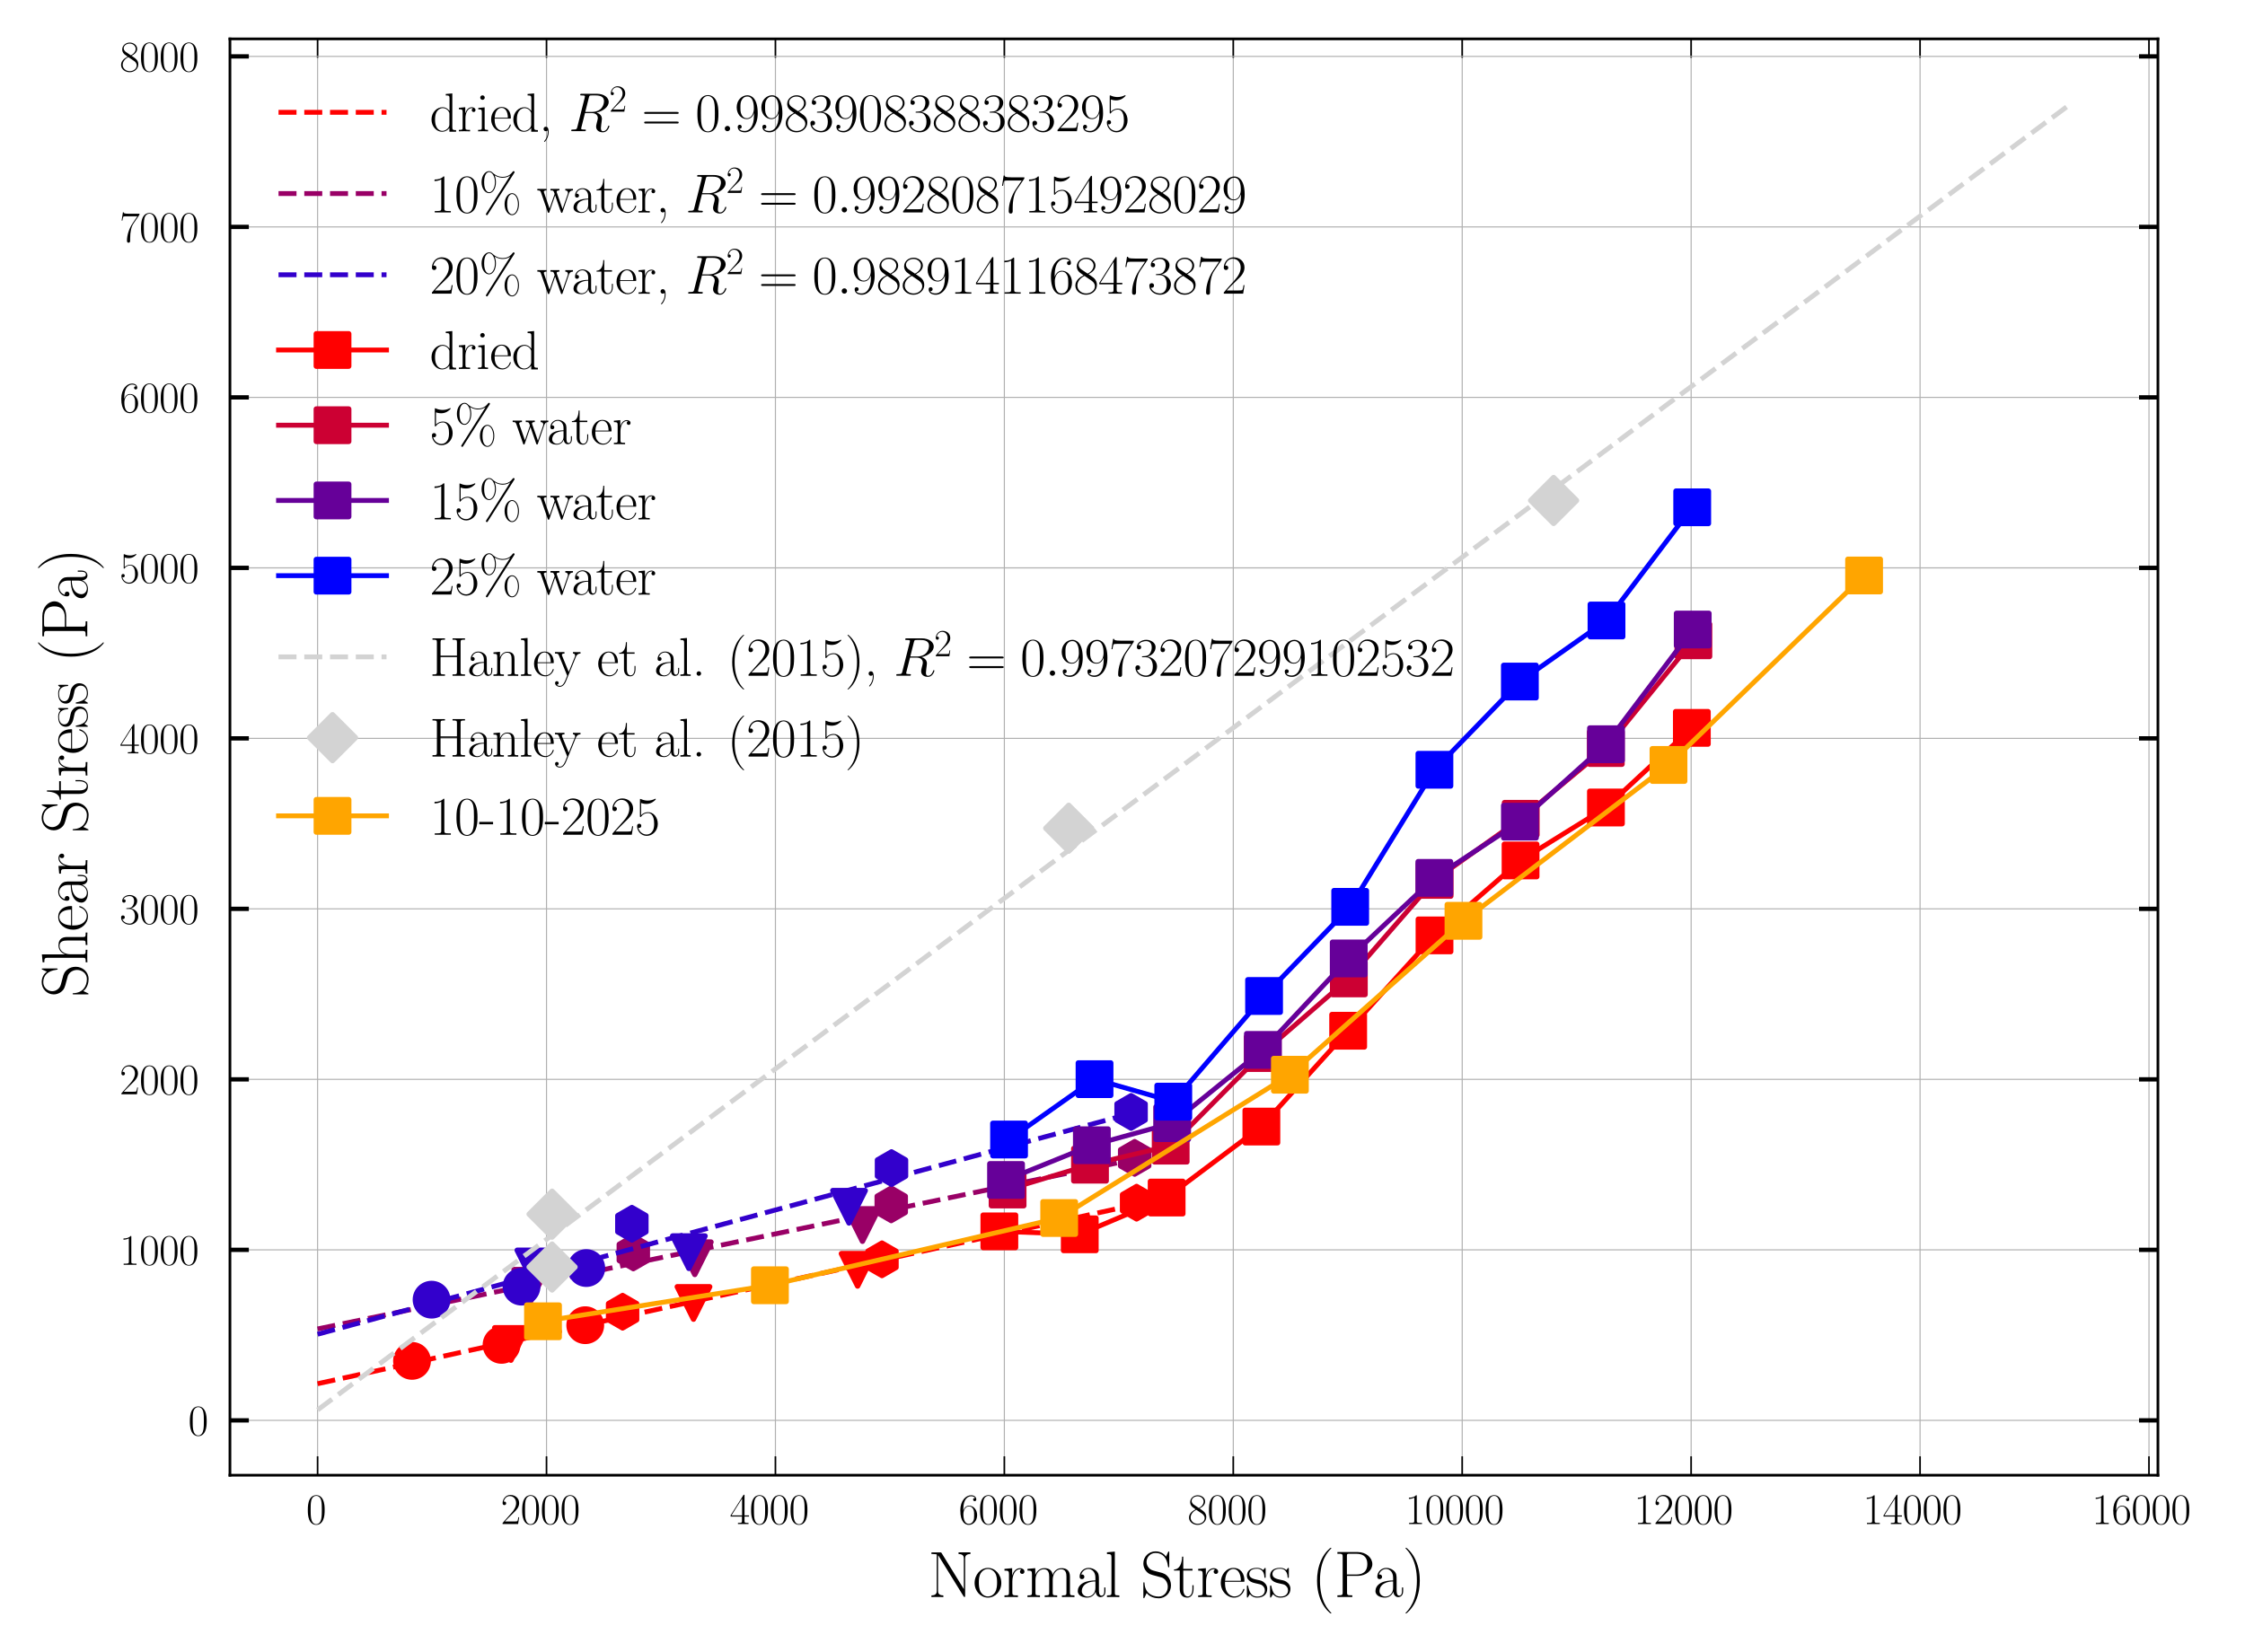 <?xml version="1.0" encoding="utf-8" standalone="no"?>
<!DOCTYPE svg PUBLIC "-//W3C//DTD SVG 1.1//EN"
  "http://www.w3.org/Graphics/SVG/1.1/DTD/svg11.dtd">
<svg xmlns:xlink="http://www.w3.org/1999/xlink" width="415.841pt" height="306.052pt" viewBox="0 0 415.841 306.052" xmlns="http://www.w3.org/2000/svg" version="1.1">
 <defs>
  <style type="text/css">*{stroke-linejoin: round; stroke-linecap: butt}</style>
 </defs>
 <g id="figure_1">
  <g id="patch_1">
   <path d="M -0 306.052 
L 415.841 306.052 
L 415.841 0 
L -0 0 
z
" style="fill: #ffffff"/>
  </g>
  <g id="axes_1">
   <g id="patch_2">
    <path d="M 42.592 273.312 
L 399.712 273.312 
L 399.712 7.2 
L 42.592 7.2 
z
" style="fill: #ffffff"/>
   </g>
   <g id="matplotlib.axis_1">
    <g id="xtick_1">
     <g id="line2d_1">
      <path d="M 58.825 273.312 
L 58.825 7.2 
" clip-path="url(#p4e0c62bb5c)" style="fill: none; stroke: #b0b0b0; stroke-width: 0.2; stroke-linecap: square"/>
     </g>
     <g id="line2d_2">
      <defs>
       <path id="mafbef654b1" d="M 0 0 
L 0 -3.5 
" style="stroke: #000000; stroke-width: 0.3"/>
      </defs>
      <g>
       <use xlink:href="#mafbef654b1" x="58.825" y="273.312" style="stroke: #000000; stroke-width: 0.3"/>
      </g>
     </g>
     <g id="line2d_3">
      <defs>
       <path id="m6da9d24a39" d="M 0 0 
L 0 3.5 
" style="stroke: #000000; stroke-width: 0.3"/>
      </defs>
      <g>
       <use xlink:href="#m6da9d24a39" x="58.825" y="7.2" style="stroke: #000000; stroke-width: 0.3"/>
      </g>
     </g>
     <g id="text_1">
      <!-- $\mathdefault{0}$ -->
      <g transform="translate(56.708 282.347) scale(0.08 -0.08)">
       <defs>
        <path id="CMR17-30" d="M 2688 2025 
C 2688 2416 2682 3080 2413 3591 
C 2176 4039 1798 4198 1466 4198 
C 1158 4198 768 4058 525 3597 
C 269 3118 243 2524 243 2025 
C 243 1661 250 1106 448 619 
C 723 -39 1216 -128 1466 -128 
C 1760 -128 2208 -7 2470 600 
C 2662 1042 2688 1559 2688 2025 
z
M 1466 -26 
C 1056 -26 813 325 723 812 
C 653 1188 653 1738 653 2096 
C 653 2588 653 2997 736 3387 
C 858 3929 1216 4096 1466 4096 
C 1728 4096 2067 3923 2189 3400 
C 2272 3036 2278 2607 2278 2096 
C 2278 1680 2278 1169 2202 792 
C 2067 95 1690 -26 1466 -26 
z
" transform="scale(0.016)"/>
       </defs>
       <use xlink:href="#CMR17-30" transform="scale(0.996)"/>
      </g>
     </g>
    </g>
    <g id="xtick_2">
     <g id="line2d_4">
      <path d="M 101.228 273.312 
L 101.228 7.2 
" clip-path="url(#p4e0c62bb5c)" style="fill: none; stroke: #b0b0b0; stroke-width: 0.2; stroke-linecap: square"/>
     </g>
     <g id="line2d_5">
      <g>
       <use xlink:href="#mafbef654b1" x="101.228" y="273.312" style="stroke: #000000; stroke-width: 0.3"/>
      </g>
     </g>
     <g id="line2d_6">
      <g>
       <use xlink:href="#m6da9d24a39" x="101.228" y="7.2" style="stroke: #000000; stroke-width: 0.3"/>
      </g>
     </g>
     <g id="text_2">
      <!-- $\mathdefault{2000}$ -->
      <g transform="translate(92.76 282.347) scale(0.08 -0.08)">
       <defs>
        <path id="CMR17-32" d="M 2669 989 
L 2554 989 
C 2490 536 2438 459 2413 420 
C 2381 369 1920 369 1830 369 
L 602 369 
C 832 619 1280 1072 1824 1597 
C 2214 1967 2669 2402 2669 3035 
C 2669 3790 2067 4224 1395 4224 
C 691 4224 262 3604 262 3030 
C 262 2780 448 2748 525 2748 
C 589 2748 781 2787 781 3010 
C 781 3207 614 3264 525 3264 
C 486 3264 448 3258 422 3245 
C 544 3790 915 4058 1306 4058 
C 1862 4058 2227 3617 2227 3035 
C 2227 2479 1901 2000 1536 1584 
L 262 146 
L 262 0 
L 2515 0 
L 2669 989 
z
" transform="scale(0.016)"/>
       </defs>
       <use xlink:href="#CMR17-32" transform="scale(0.996)"/>
       <use xlink:href="#CMR17-30" transform="translate(45.69 0) scale(0.996)"/>
       <use xlink:href="#CMR17-30" transform="translate(91.381 0) scale(0.996)"/>
       <use xlink:href="#CMR17-30" transform="translate(137.071 0) scale(0.996)"/>
      </g>
     </g>
    </g>
    <g id="xtick_3">
     <g id="line2d_7">
      <path d="M 143.632 273.312 
L 143.632 7.2 
" clip-path="url(#p4e0c62bb5c)" style="fill: none; stroke: #b0b0b0; stroke-width: 0.2; stroke-linecap: square"/>
     </g>
     <g id="line2d_8">
      <g>
       <use xlink:href="#mafbef654b1" x="143.632" y="273.312" style="stroke: #000000; stroke-width: 0.3"/>
      </g>
     </g>
     <g id="line2d_9">
      <g>
       <use xlink:href="#m6da9d24a39" x="143.632" y="7.2" style="stroke: #000000; stroke-width: 0.3"/>
      </g>
     </g>
     <g id="text_3">
      <!-- $\mathdefault{4000}$ -->
      <g transform="translate(135.164 282.347) scale(0.08 -0.08)">
       <defs>
        <path id="CMR17-34" d="M 2150 4122 
C 2150 4256 2144 4256 2029 4256 
L 128 1254 
L 128 1088 
L 1779 1088 
L 1779 457 
C 1779 224 1766 160 1318 160 
L 1197 160 
L 1197 0 
C 1402 0 1747 0 1965 0 
C 2182 0 2528 0 2733 0 
L 2733 160 
L 2611 160 
C 2163 160 2150 224 2150 457 
L 2150 1088 
L 2803 1088 
L 2803 1254 
L 2150 1254 
L 2150 4122 
z
M 1798 3703 
L 1798 1254 
L 256 1254 
L 1798 3703 
z
" transform="scale(0.016)"/>
       </defs>
       <use xlink:href="#CMR17-34" transform="scale(0.996)"/>
       <use xlink:href="#CMR17-30" transform="translate(45.69 0) scale(0.996)"/>
       <use xlink:href="#CMR17-30" transform="translate(91.381 0) scale(0.996)"/>
       <use xlink:href="#CMR17-30" transform="translate(137.071 0) scale(0.996)"/>
      </g>
     </g>
    </g>
    <g id="xtick_4">
     <g id="line2d_10">
      <path d="M 186.036 273.312 
L 186.036 7.2 
" clip-path="url(#p4e0c62bb5c)" style="fill: none; stroke: #b0b0b0; stroke-width: 0.2; stroke-linecap: square"/>
     </g>
     <g id="line2d_11">
      <g>
       <use xlink:href="#mafbef654b1" x="186.036" y="273.312" style="stroke: #000000; stroke-width: 0.3"/>
      </g>
     </g>
     <g id="line2d_12">
      <g>
       <use xlink:href="#m6da9d24a39" x="186.036" y="7.2" style="stroke: #000000; stroke-width: 0.3"/>
      </g>
     </g>
     <g id="text_4">
      <!-- $\mathdefault{6000}$ -->
      <g transform="translate(177.568 282.347) scale(0.08 -0.08)">
       <defs>
        <path id="CMR17-36" d="M 678 2176 
C 678 3690 1395 4032 1811 4032 
C 1946 4032 2272 4009 2400 3776 
C 2298 3776 2106 3776 2106 3553 
C 2106 3381 2246 3323 2336 3323 
C 2394 3323 2566 3348 2566 3560 
C 2566 3954 2246 4179 1805 4179 
C 1043 4179 243 3390 243 1984 
C 243 253 966 -128 1478 -128 
C 2099 -128 2688 427 2688 1283 
C 2688 2081 2170 2662 1517 2662 
C 1126 2662 838 2407 678 1960 
L 678 2176 
z
M 1478 25 
C 691 25 691 1200 691 1436 
C 691 1896 909 2560 1504 2560 
C 1613 2560 1926 2560 2138 2120 
C 2253 1870 2253 1609 2253 1289 
C 2253 944 2253 690 2118 434 
C 1978 171 1773 25 1478 25 
z
" transform="scale(0.016)"/>
       </defs>
       <use xlink:href="#CMR17-36" transform="scale(0.996)"/>
       <use xlink:href="#CMR17-30" transform="translate(45.69 0) scale(0.996)"/>
       <use xlink:href="#CMR17-30" transform="translate(91.381 0) scale(0.996)"/>
       <use xlink:href="#CMR17-30" transform="translate(137.071 0) scale(0.996)"/>
      </g>
     </g>
    </g>
    <g id="xtick_5">
     <g id="line2d_13">
      <path d="M 228.44 273.312 
L 228.44 7.2 
" clip-path="url(#p4e0c62bb5c)" style="fill: none; stroke: #b0b0b0; stroke-width: 0.2; stroke-linecap: square"/>
     </g>
     <g id="line2d_14">
      <g>
       <use xlink:href="#mafbef654b1" x="228.44" y="273.312" style="stroke: #000000; stroke-width: 0.3"/>
      </g>
     </g>
     <g id="line2d_15">
      <g>
       <use xlink:href="#m6da9d24a39" x="228.44" y="7.2" style="stroke: #000000; stroke-width: 0.3"/>
      </g>
     </g>
     <g id="text_5">
      <!-- $\mathdefault{8000}$ -->
      <g transform="translate(219.972 282.347) scale(0.08 -0.08)">
       <defs>
        <path id="CMR17-38" d="M 1741 2264 
C 2144 2467 2554 2773 2554 3263 
C 2554 3841 1990 4179 1472 4179 
C 890 4179 378 3759 378 3180 
C 378 3021 416 2747 666 2505 
C 730 2442 998 2251 1171 2130 
C 883 1983 211 1634 211 934 
C 211 279 838 -128 1459 -128 
C 2144 -128 2720 362 2720 1010 
C 2720 1590 2330 1857 2074 2029 
L 1741 2264 
z
M 902 2822 
C 851 2854 595 3051 595 3351 
C 595 3739 998 4032 1459 4032 
C 1965 4032 2336 3676 2336 3262 
C 2336 2669 1670 2331 1638 2331 
C 1632 2331 1626 2331 1574 2370 
L 902 2822 
z
M 2080 1519 
C 2176 1449 2483 1240 2483 851 
C 2483 381 2010 25 1472 25 
C 890 25 448 438 448 940 
C 448 1443 838 1862 1280 2060 
L 2080 1519 
z
" transform="scale(0.016)"/>
       </defs>
       <use xlink:href="#CMR17-38" transform="scale(0.996)"/>
       <use xlink:href="#CMR17-30" transform="translate(45.69 0) scale(0.996)"/>
       <use xlink:href="#CMR17-30" transform="translate(91.381 0) scale(0.996)"/>
       <use xlink:href="#CMR17-30" transform="translate(137.071 0) scale(0.996)"/>
      </g>
     </g>
    </g>
    <g id="xtick_6">
     <g id="line2d_16">
      <path d="M 270.844 273.312 
L 270.844 7.2 
" clip-path="url(#p4e0c62bb5c)" style="fill: none; stroke: #b0b0b0; stroke-width: 0.2; stroke-linecap: square"/>
     </g>
     <g id="line2d_17">
      <g>
       <use xlink:href="#mafbef654b1" x="270.844" y="273.312" style="stroke: #000000; stroke-width: 0.3"/>
      </g>
     </g>
     <g id="line2d_18">
      <g>
       <use xlink:href="#m6da9d24a39" x="270.844" y="7.2" style="stroke: #000000; stroke-width: 0.3"/>
      </g>
     </g>
     <g id="text_6">
      <!-- $\mathdefault{10000}$ -->
      <g transform="translate(260.258 282.347) scale(0.08 -0.08)">
       <defs>
        <path id="CMR17-31" d="M 1702 4058 
C 1702 4192 1696 4192 1606 4192 
C 1357 3916 979 3827 621 3827 
C 602 3827 570 3827 563 3808 
C 557 3795 557 3782 557 3648 
C 755 3648 1088 3686 1344 3839 
L 1344 461 
C 1344 236 1331 160 781 160 
L 589 160 
L 589 0 
C 896 0 1216 0 1523 0 
C 1830 0 2150 0 2458 0 
L 2458 160 
L 2266 160 
C 1715 160 1702 230 1702 458 
L 1702 4058 
z
" transform="scale(0.016)"/>
       </defs>
       <use xlink:href="#CMR17-31" transform="scale(0.996)"/>
       <use xlink:href="#CMR17-30" transform="translate(45.69 0) scale(0.996)"/>
       <use xlink:href="#CMR17-30" transform="translate(91.381 0) scale(0.996)"/>
       <use xlink:href="#CMR17-30" transform="translate(137.071 0) scale(0.996)"/>
       <use xlink:href="#CMR17-30" transform="translate(182.762 0) scale(0.996)"/>
      </g>
     </g>
    </g>
    <g id="xtick_7">
     <g id="line2d_19">
      <path d="M 313.248 273.312 
L 313.248 7.2 
" clip-path="url(#p4e0c62bb5c)" style="fill: none; stroke: #b0b0b0; stroke-width: 0.2; stroke-linecap: square"/>
     </g>
     <g id="line2d_20">
      <g>
       <use xlink:href="#mafbef654b1" x="313.248" y="273.312" style="stroke: #000000; stroke-width: 0.3"/>
      </g>
     </g>
     <g id="line2d_21">
      <g>
       <use xlink:href="#m6da9d24a39" x="313.248" y="7.2" style="stroke: #000000; stroke-width: 0.3"/>
      </g>
     </g>
     <g id="text_7">
      <!-- $\mathdefault{12000}$ -->
      <g transform="translate(302.662 282.347) scale(0.08 -0.08)">
       <use xlink:href="#CMR17-31" transform="scale(0.996)"/>
       <use xlink:href="#CMR17-32" transform="translate(45.69 0) scale(0.996)"/>
       <use xlink:href="#CMR17-30" transform="translate(91.381 0) scale(0.996)"/>
       <use xlink:href="#CMR17-30" transform="translate(137.071 0) scale(0.996)"/>
       <use xlink:href="#CMR17-30" transform="translate(182.762 0) scale(0.996)"/>
      </g>
     </g>
    </g>
    <g id="xtick_8">
     <g id="line2d_22">
      <path d="M 355.652 273.312 
L 355.652 7.2 
" clip-path="url(#p4e0c62bb5c)" style="fill: none; stroke: #b0b0b0; stroke-width: 0.2; stroke-linecap: square"/>
     </g>
     <g id="line2d_23">
      <g>
       <use xlink:href="#mafbef654b1" x="355.652" y="273.312" style="stroke: #000000; stroke-width: 0.3"/>
      </g>
     </g>
     <g id="line2d_24">
      <g>
       <use xlink:href="#m6da9d24a39" x="355.652" y="7.2" style="stroke: #000000; stroke-width: 0.3"/>
      </g>
     </g>
     <g id="text_8">
      <!-- $\mathdefault{14000}$ -->
      <g transform="translate(345.066 282.347) scale(0.08 -0.08)">
       <use xlink:href="#CMR17-31" transform="scale(0.996)"/>
       <use xlink:href="#CMR17-34" transform="translate(45.69 0) scale(0.996)"/>
       <use xlink:href="#CMR17-30" transform="translate(91.381 0) scale(0.996)"/>
       <use xlink:href="#CMR17-30" transform="translate(137.071 0) scale(0.996)"/>
       <use xlink:href="#CMR17-30" transform="translate(182.762 0) scale(0.996)"/>
      </g>
     </g>
    </g>
    <g id="xtick_9">
     <g id="line2d_25">
      <path d="M 398.055 273.312 
L 398.055 7.2 
" clip-path="url(#p4e0c62bb5c)" style="fill: none; stroke: #b0b0b0; stroke-width: 0.2; stroke-linecap: square"/>
     </g>
     <g id="line2d_26">
      <g>
       <use xlink:href="#mafbef654b1" x="398.055" y="273.312" style="stroke: #000000; stroke-width: 0.3"/>
      </g>
     </g>
     <g id="line2d_27">
      <g>
       <use xlink:href="#m6da9d24a39" x="398.055" y="7.2" style="stroke: #000000; stroke-width: 0.3"/>
      </g>
     </g>
     <g id="text_9">
      <!-- $\mathdefault{16000}$ -->
      <g transform="translate(387.47 282.347) scale(0.08 -0.08)">
       <use xlink:href="#CMR17-31" transform="scale(0.996)"/>
       <use xlink:href="#CMR17-36" transform="translate(45.69 0) scale(0.996)"/>
       <use xlink:href="#CMR17-30" transform="translate(91.381 0) scale(0.996)"/>
       <use xlink:href="#CMR17-30" transform="translate(137.071 0) scale(0.996)"/>
       <use xlink:href="#CMR17-30" transform="translate(182.762 0) scale(0.996)"/>
      </g>
     </g>
    </g>
    <g id="text_10">
     <!-- Normal Stress (Pa) -->
     <g transform="translate(171.909 295.863) scale(0.12 -0.12)">
      <defs>
       <path id="CMR17-4e" d="M 1312 4250 
C 1267 4320 1261 4320 1139 4320 
L 326 4320 
L 326 4160 
L 448 4160 
C 704 4160 819 4129 838 4122 
L 838 610 
C 838 451 838 153 326 153 
L 326 -13 
C 474 0 742 0 902 0 
C 1062 0 1331 0 1478 -13 
L 1478 153 
C 966 153 966 451 966 610 
L 966 4033 
C 1011 3995 1011 3982 1056 3919 
L 3430 76 
C 3475 0 3494 0 3526 0 
C 3590 0 3590 19 3590 139 
L 3590 3705 
C 3590 3863 3590 4160 4102 4160 
L 4102 4326 
C 3955 4320 3686 4320 3526 4320 
C 3366 4320 3098 4320 2950 4326 
L 2950 4160 
C 3462 4160 3462 3862 3462 3703 
L 3462 763 
L 1312 4250 
z
" transform="scale(0.016)"/>
       <path id="CMR17-6f" d="M 2758 1356 
C 2758 2176 2163 2816 1466 2816 
C 768 2816 173 2176 173 1356 
C 173 551 768 -64 1466 -64 
C 2163 -64 2758 551 2758 1356 
z
M 1466 51 
C 1165 51 909 230 762 480 
C 602 767 582 1126 582 1408 
C 582 1677 595 2010 762 2298 
C 890 2509 1139 2714 1466 2714 
C 1754 2714 1997 2554 2150 2330 
C 2349 2029 2349 1607 2349 1408 
C 2349 1158 2336 775 2163 467 
C 1984 173 1709 51 1466 51 
z
" transform="scale(0.016)"/>
       <path id="CMR17-72" d="M 960 1497 
C 960 2112 1222 2688 1702 2688 
C 1747 2688 1792 2682 1837 2662 
C 1837 2662 1696 2617 1696 2452 
C 1696 2298 1818 2234 1914 2234 
C 1990 2234 2131 2279 2131 2458 
C 2131 2663 1926 2790 1709 2790 
C 1222 2790 1011 2317 947 2093 
L 941 2093 
L 941 2790 
L 198 2720 
L 198 2554 
C 576 2554 634 2515 634 2208 
L 634 428 
C 634 184 608 153 198 153 
L 198 -13 
C 352 0 646 0 813 0 
C 998 0 1325 0 1498 -13 
L 1498 153 
C 1037 153 960 153 960 440 
L 960 1497 
z
" transform="scale(0.016)"/>
       <path id="CMR17-6d" d="M 4326 1933 
C 4326 2252 4269 2790 3507 2790 
C 3072 2790 2771 2496 2656 2151 
L 2650 2151 
C 2573 2676 2195 2790 1837 2790 
C 1331 2790 1069 2400 973 2144 
L 966 2144 
L 966 2790 
L 211 2720 
L 211 2554 
C 589 2554 646 2515 646 2208 
L 646 428 
C 646 184 621 153 211 153 
L 211 -13 
C 365 0 646 0 813 0 
C 979 0 1267 0 1421 -13 
L 1421 153 
C 1011 153 986 178 986 428 
L 986 1658 
C 986 2247 1344 2688 1792 2688 
C 2266 2688 2317 2266 2317 1958 
L 2317 428 
C 2317 184 2291 153 1882 153 
L 1882 -13 
C 2035 0 2317 0 2483 0 
C 2650 0 2938 0 3091 -13 
L 3091 153 
C 2682 153 2656 178 2656 428 
L 2656 1658 
C 2656 2247 3014 2688 3462 2688 
C 3936 2688 3987 2266 3987 1958 
L 3987 428 
C 3987 184 3962 153 3552 153 
L 3552 -13 
C 3706 0 3987 0 4154 0 
C 4320 0 4608 0 4762 -13 
L 4762 153 
C 4352 153 4326 178 4326 428 
L 4326 1933 
z
" transform="scale(0.016)"/>
       <path id="CMR17-61" d="M 2304 1653 
C 2304 2072 2304 2294 2035 2543 
C 1798 2752 1523 2816 1306 2816 
C 800 2816 435 2407 435 1971 
C 435 1728 627 1728 666 1728 
C 749 1728 896 1778 896 1954 
C 896 2112 774 2181 666 2181 
C 640 2181 608 2174 589 2168 
C 723 2592 1069 2714 1293 2714 
C 1613 2714 1965 2429 1965 1885 
L 1965 1600 
C 1587 1600 1133 1549 774 1357 
C 371 1133 256 813 256 570 
C 256 77 832 -64 1171 -64 
C 1523 -64 1850 139 1990 511 
C 2003 233 2182 -18 2464 -18 
C 2598 -18 2938 70 2938 567 
L 2938 920 
L 2822 920 
L 2822 562 
C 2822 178 2650 128 2566 128 
C 2304 128 2304 458 2304 738 
L 2304 1653 
z
M 1965 870 
C 1965 317 1568 38 1216 38 
C 896 38 646 275 646 570 
C 646 761 730 1100 1101 1305 
C 1408 1478 1760 1504 1965 1504 
L 1965 870 
z
" transform="scale(0.016)"/>
       <path id="CMR17-6c" d="M 979 4396 
L 218 4326 
L 218 4160 
C 595 4160 653 4122 653 3817 
L 653 426 
C 653 184 627 153 218 153 
L 218 -13 
C 371 0 653 0 813 0 
C 979 0 1261 0 1414 -13 
L 1414 153 
C 1005 153 979 178 979 426 
L 979 4396 
z
" transform="scale(0.016)"/>
       <path id="CMR17-53" d="M 2803 4290 
C 2803 4404 2797 4411 2758 4411 
C 2720 4411 2707 4385 2682 4328 
L 2490 3907 
C 2246 4257 1875 4416 1472 4416 
C 819 4416 294 3901 294 3253 
C 294 3056 339 2776 557 2510 
C 794 2218 1018 2167 1530 2033 
C 1722 1982 2042 1899 2106 1874 
C 2470 1722 2662 1341 2662 985 
C 2662 527 2336 38 1779 38 
C 1094 38 454 419 410 1311 
C 403 1413 397 1419 352 1419 
C 301 1419 294 1413 294 1285 
L 294 -1 
C 294 -115 301 -122 339 -122 
C 384 -122 397 -90 486 108 
C 493 127 493 140 614 381 
C 934 -39 1472 -128 1779 -128 
C 2477 -128 2970 451 2970 1124 
C 2970 1454 2848 1708 2778 1823 
C 2509 2230 2221 2306 1914 2382 
C 1869 2402 1856 2402 1498 2490 
C 1152 2579 1005 2624 845 2796 
C 666 2992 602 3196 602 3399 
C 602 3812 934 4263 1478 4263 
C 2157 4263 2579 3786 2675 2993 
C 2694 2878 2701 2872 2746 2872 
C 2803 2872 2803 2891 2803 2999 
L 2803 4290 
z
" transform="scale(0.016)"/>
       <path id="CMR17-74" d="M 966 2560 
L 1862 2560 
L 1862 2725 
L 966 2725 
L 966 3904 
L 851 3904 
C 838 3245 614 2668 70 2668 
L 70 2560 
L 627 2560 
L 627 771 
C 627 650 627 -64 1370 -64 
C 1747 -64 1965 306 1965 777 
L 1965 1140 
L 1850 1140 
L 1850 783 
C 1850 344 1677 51 1408 51 
C 1222 51 966 178 966 758 
L 966 2560 
z
" transform="scale(0.016)"/>
       <path id="CMR17-65" d="M 2438 1472 
C 2464 1498 2464 1511 2464 1576 
C 2464 2238 2118 2816 1389 2816 
C 710 2816 173 2169 173 1383 
C 173 551 781 -64 1459 -64 
C 2176 -64 2458 607 2458 740 
C 2458 784 2419 784 2406 784 
C 2362 784 2355 771 2330 696 
C 2189 265 1837 51 1504 51 
C 1229 51 954 203 781 480 
C 582 803 582 1176 582 1472 
L 2438 1472 
z
M 589 1568 
C 634 2505 1126 2714 1382 2714 
C 1818 2714 2112 2297 2118 1568 
L 589 1568 
z
" transform="scale(0.016)"/>
       <path id="CMR17-73" d="M 1978 2697 
C 1978 2813 1971 2819 1933 2819 
C 1907 2819 1901 2813 1824 2717 
C 1805 2691 1747 2626 1728 2601 
C 1523 2819 1235 2819 1126 2819 
C 416 2819 160 2447 160 2076 
C 160 1498 813 1365 998 1325 
C 1402 1243 1542 1217 1677 1101 
C 1760 1025 1901 884 1901 654 
C 1901 384 1747 38 1158 38 
C 602 38 403 460 288 1021 
C 269 1110 269 1117 218 1117 
C 166 1117 160 1110 160 983 
L 160 63 
C 160 -51 166 -58 205 -58 
C 237 -58 243 -51 275 0 
C 314 57 410 211 448 276 
C 576 103 800 -64 1158 -64 
C 1792 -64 2131 283 2131 784 
C 2131 1112 1958 1285 1875 1362 
C 1683 1561 1459 1606 1190 1657 
C 838 1735 390 1825 390 2217 
C 390 2383 480 2737 1126 2737 
C 1811 2737 1850 2094 1862 1888 
C 1869 1856 1901 1849 1920 1849 
C 1978 1849 1978 1869 1978 1978 
L 1978 2697 
z
" transform="scale(0.016)"/>
       <path id="CMR17-28" d="M 1958 -1561 
C 1958 -1555 1958 -1542 1939 -1523 
C 1645 -1224 858 -407 858 1581 
C 858 3569 1632 4379 1946 4697 
C 1946 4704 1958 4717 1958 4736 
C 1958 4755 1939 4768 1914 4768 
C 1843 4768 1299 4296 986 3594 
C 666 2887 576 2199 576 1588 
C 576 1128 621 351 1005 -471 
C 1312 -1135 1837 -1600 1914 -1600 
C 1946 -1600 1958 -1587 1958 -1561 
z
" transform="scale(0.016)"/>
       <path id="CMR17-50" d="M 1267 2042 
L 2291 2042 
C 3117 2042 3718 2578 3718 3184 
C 3718 3791 3130 4352 2291 4352 
L 333 4352 
L 333 4186 
C 774 4186 845 4186 845 3899 
L 845 446 
C 845 160 774 160 333 160 
L 333 0 
C 518 0 858 0 1056 0 
C 1254 0 1594 0 1779 0 
L 1779 160 
C 1338 160 1267 160 1267 446 
L 1267 2042 
z
M 1254 2176 
L 1254 3938 
C 1254 4155 1267 4186 1523 4186 
L 2170 4186 
C 2995 4186 3232 3714 3232 3184 
C 3232 2604 2950 2176 2170 2176 
L 1254 2176 
z
" transform="scale(0.016)"/>
       <path id="CMR17-29" d="M 1683 1581 
C 1683 2040 1638 2817 1254 3639 
C 947 4303 422 4768 346 4768 
C 326 4768 301 4761 301 4729 
C 301 4717 307 4710 314 4697 
C 621 4378 1402 3568 1402 1584 
C 1402 -407 627 -1217 314 -1537 
C 307 -1549 301 -1556 301 -1568 
C 301 -1600 326 -1600 346 -1600 
C 416 -1600 960 -1128 1274 -426 
C 1594 281 1683 969 1683 1581 
z
" transform="scale(0.016)"/>
      </defs>
      <use xlink:href="#CMR17-4e" transform="scale(0.996)"/>
      <use xlink:href="#CMR17-6f" transform="translate(69.072 0) scale(0.996)"/>
      <use xlink:href="#CMR17-72" transform="translate(114.763 0) scale(0.996)"/>
      <use xlink:href="#CMR17-6d" transform="translate(150.044 0) scale(0.996)"/>
      <use xlink:href="#CMR17-61" transform="translate(226.963 0) scale(0.996)"/>
      <use xlink:href="#CMR17-6c" transform="translate(272.654 0) scale(0.996)"/>
      <use xlink:href="#CMR17-53" transform="translate(327.601 0) scale(0.996)"/>
      <use xlink:href="#CMR17-74" transform="translate(378.496 0) scale(0.996)"/>
      <use xlink:href="#CMR17-72" transform="translate(413.777 0) scale(0.996)"/>
      <use xlink:href="#CMR17-65" transform="translate(449.058 0) scale(0.996)"/>
      <use xlink:href="#CMR17-73" transform="translate(489.543 0) scale(0.996)"/>
      <use xlink:href="#CMR17-73" transform="translate(525.345 0) scale(0.996)"/>
      <use xlink:href="#CMR17-28" transform="translate(591.222 0) scale(0.996)"/>
      <use xlink:href="#CMR17-50" transform="translate(626.503 0) scale(0.996)"/>
      <use xlink:href="#CMR17-61" transform="translate(686.487 0) scale(0.996)"/>
      <use xlink:href="#CMR17-29" transform="translate(732.177 0) scale(0.996)"/>
     </g>
    </g>
   </g>
   <g id="matplotlib.axis_2">
    <g id="ytick_1">
     <g id="line2d_28">
      <path d="M 42.592 263.141 
L 399.712 263.141 
" clip-path="url(#p4e0c62bb5c)" style="fill: none; stroke: #b0b0b0; stroke-width: 0.2; stroke-linecap: square"/>
     </g>
     <g id="line2d_29">
      <defs>
       <path id="m27646a53e0" d="M 0 0 
L 3.5 0 
" style="stroke: #000000; stroke-width: 0.8"/>
      </defs>
      <g>
       <use xlink:href="#m27646a53e0" x="42.592" y="263.141" style="stroke: #000000; stroke-width: 0.8"/>
      </g>
     </g>
     <g id="line2d_30">
      <defs>
       <path id="md4a0a1f317" d="M 0 0 
L -3.5 0 
" style="stroke: #000000; stroke-width: 0.8"/>
      </defs>
      <g>
       <use xlink:href="#md4a0a1f317" x="399.712" y="263.141" style="stroke: #000000; stroke-width: 0.8"/>
      </g>
     </g>
     <g id="text_11">
      <!-- $\mathdefault{0}$ -->
      <g transform="translate(34.858 265.908) scale(0.08 -0.08)">
       <use xlink:href="#CMR17-30" transform="scale(0.996)"/>
      </g>
     </g>
    </g>
    <g id="ytick_2">
     <g id="line2d_31">
      <path d="M 42.592 231.555 
L 399.712 231.555 
" clip-path="url(#p4e0c62bb5c)" style="fill: none; stroke: #b0b0b0; stroke-width: 0.2; stroke-linecap: square"/>
     </g>
     <g id="line2d_32">
      <g>
       <use xlink:href="#m27646a53e0" x="42.592" y="231.555" style="stroke: #000000; stroke-width: 0.8"/>
      </g>
     </g>
     <g id="line2d_33">
      <g>
       <use xlink:href="#md4a0a1f317" x="399.712" y="231.555" style="stroke: #000000; stroke-width: 0.8"/>
      </g>
     </g>
     <g id="text_12">
      <!-- $\mathdefault{1000}$ -->
      <g transform="translate(22.155 234.322) scale(0.08 -0.08)">
       <use xlink:href="#CMR17-31" transform="scale(0.996)"/>
       <use xlink:href="#CMR17-30" transform="translate(45.69 0) scale(0.996)"/>
       <use xlink:href="#CMR17-30" transform="translate(91.381 0) scale(0.996)"/>
       <use xlink:href="#CMR17-30" transform="translate(137.071 0) scale(0.996)"/>
      </g>
     </g>
    </g>
    <g id="ytick_3">
     <g id="line2d_34">
      <path d="M 42.592 199.968 
L 399.712 199.968 
" clip-path="url(#p4e0c62bb5c)" style="fill: none; stroke: #b0b0b0; stroke-width: 0.2; stroke-linecap: square"/>
     </g>
     <g id="line2d_35">
      <g>
       <use xlink:href="#m27646a53e0" x="42.592" y="199.968" style="stroke: #000000; stroke-width: 0.8"/>
      </g>
     </g>
     <g id="line2d_36">
      <g>
       <use xlink:href="#md4a0a1f317" x="399.712" y="199.968" style="stroke: #000000; stroke-width: 0.8"/>
      </g>
     </g>
     <g id="text_13">
      <!-- $\mathdefault{2000}$ -->
      <g transform="translate(22.155 202.735) scale(0.08 -0.08)">
       <use xlink:href="#CMR17-32" transform="scale(0.996)"/>
       <use xlink:href="#CMR17-30" transform="translate(45.69 0) scale(0.996)"/>
       <use xlink:href="#CMR17-30" transform="translate(91.381 0) scale(0.996)"/>
       <use xlink:href="#CMR17-30" transform="translate(137.071 0) scale(0.996)"/>
      </g>
     </g>
    </g>
    <g id="ytick_4">
     <g id="line2d_37">
      <path d="M 42.592 168.381 
L 399.712 168.381 
" clip-path="url(#p4e0c62bb5c)" style="fill: none; stroke: #b0b0b0; stroke-width: 0.2; stroke-linecap: square"/>
     </g>
     <g id="line2d_38">
      <g>
       <use xlink:href="#m27646a53e0" x="42.592" y="168.381" style="stroke: #000000; stroke-width: 0.8"/>
      </g>
     </g>
     <g id="line2d_39">
      <g>
       <use xlink:href="#md4a0a1f317" x="399.712" y="168.381" style="stroke: #000000; stroke-width: 0.8"/>
      </g>
     </g>
     <g id="text_14">
      <!-- $\mathdefault{3000}$ -->
      <g transform="translate(22.155 171.149) scale(0.08 -0.08)">
       <defs>
        <path id="CMR17-33" d="M 1414 2157 
C 1984 2157 2234 1662 2234 1090 
C 2234 320 1824 25 1453 25 
C 1114 25 563 194 390 693 
C 422 680 454 680 486 680 
C 640 680 755 782 755 948 
C 755 1133 614 1216 486 1216 
C 378 1216 211 1165 211 926 
C 211 335 787 -128 1466 -128 
C 2176 -128 2720 430 2720 1085 
C 2720 1707 2208 2157 1600 2227 
C 2086 2328 2554 2756 2554 3329 
C 2554 3820 2048 4179 1472 4179 
C 890 4179 378 3829 378 3329 
C 378 3110 544 3072 627 3072 
C 762 3072 877 3155 877 3321 
C 877 3486 762 3569 627 3569 
C 602 3569 570 3569 544 3557 
C 730 3959 1235 4032 1459 4032 
C 1683 4032 2106 3925 2106 3320 
C 2106 3143 2080 2828 1862 2550 
C 1670 2304 1453 2304 1242 2284 
C 1210 2284 1062 2269 1037 2269 
C 992 2263 966 2257 966 2208 
C 966 2163 973 2157 1101 2157 
L 1414 2157 
z
" transform="scale(0.016)"/>
       </defs>
       <use xlink:href="#CMR17-33" transform="scale(0.996)"/>
       <use xlink:href="#CMR17-30" transform="translate(45.69 0) scale(0.996)"/>
       <use xlink:href="#CMR17-30" transform="translate(91.381 0) scale(0.996)"/>
       <use xlink:href="#CMR17-30" transform="translate(137.071 0) scale(0.996)"/>
      </g>
     </g>
    </g>
    <g id="ytick_5">
     <g id="line2d_40">
      <path d="M 42.592 136.795 
L 399.712 136.795 
" clip-path="url(#p4e0c62bb5c)" style="fill: none; stroke: #b0b0b0; stroke-width: 0.2; stroke-linecap: square"/>
     </g>
     <g id="line2d_41">
      <g>
       <use xlink:href="#m27646a53e0" x="42.592" y="136.795" style="stroke: #000000; stroke-width: 0.8"/>
      </g>
     </g>
     <g id="line2d_42">
      <g>
       <use xlink:href="#md4a0a1f317" x="399.712" y="136.795" style="stroke: #000000; stroke-width: 0.8"/>
      </g>
     </g>
     <g id="text_15">
      <!-- $\mathdefault{4000}$ -->
      <g transform="translate(22.155 139.562) scale(0.08 -0.08)">
       <use xlink:href="#CMR17-34" transform="scale(0.996)"/>
       <use xlink:href="#CMR17-30" transform="translate(45.69 0) scale(0.996)"/>
       <use xlink:href="#CMR17-30" transform="translate(91.381 0) scale(0.996)"/>
       <use xlink:href="#CMR17-30" transform="translate(137.071 0) scale(0.996)"/>
      </g>
     </g>
    </g>
    <g id="ytick_6">
     <g id="line2d_43">
      <path d="M 42.592 105.208 
L 399.712 105.208 
" clip-path="url(#p4e0c62bb5c)" style="fill: none; stroke: #b0b0b0; stroke-width: 0.2; stroke-linecap: square"/>
     </g>
     <g id="line2d_44">
      <g>
       <use xlink:href="#m27646a53e0" x="42.592" y="105.208" style="stroke: #000000; stroke-width: 0.8"/>
      </g>
     </g>
     <g id="line2d_45">
      <g>
       <use xlink:href="#md4a0a1f317" x="399.712" y="105.208" style="stroke: #000000; stroke-width: 0.8"/>
      </g>
     </g>
     <g id="text_16">
      <!-- $\mathdefault{5000}$ -->
      <g transform="translate(22.155 107.976) scale(0.08 -0.08)">
       <defs>
        <path id="CMR17-35" d="M 730 3692 
C 794 3666 1056 3584 1325 3584 
C 1920 3584 2246 3911 2432 4100 
C 2432 4157 2432 4192 2394 4192 
C 2387 4192 2374 4192 2323 4163 
C 2099 4058 1837 3973 1517 3973 
C 1325 3973 1037 3999 723 4139 
C 653 4171 640 4171 634 4171 
C 602 4171 595 4164 595 4037 
L 595 2203 
C 595 2089 595 2057 659 2057 
C 691 2057 704 2070 736 2114 
C 941 2401 1222 2522 1542 2522 
C 1766 2522 2246 2382 2246 1289 
C 2246 1085 2246 715 2054 421 
C 1894 159 1645 25 1370 25 
C 947 25 518 320 403 814 
C 429 807 480 795 506 795 
C 589 795 749 840 749 1038 
C 749 1210 627 1280 506 1280 
C 358 1280 262 1190 262 1011 
C 262 454 704 -128 1382 -128 
C 2042 -128 2669 440 2669 1264 
C 2669 2030 2170 2624 1549 2624 
C 1222 2624 947 2503 730 2274 
L 730 3692 
z
" transform="scale(0.016)"/>
       </defs>
       <use xlink:href="#CMR17-35" transform="scale(0.996)"/>
       <use xlink:href="#CMR17-30" transform="translate(45.69 0) scale(0.996)"/>
       <use xlink:href="#CMR17-30" transform="translate(91.381 0) scale(0.996)"/>
       <use xlink:href="#CMR17-30" transform="translate(137.071 0) scale(0.996)"/>
      </g>
     </g>
    </g>
    <g id="ytick_7">
     <g id="line2d_46">
      <path d="M 42.592 73.622 
L 399.712 73.622 
" clip-path="url(#p4e0c62bb5c)" style="fill: none; stroke: #b0b0b0; stroke-width: 0.2; stroke-linecap: square"/>
     </g>
     <g id="line2d_47">
      <g>
       <use xlink:href="#m27646a53e0" x="42.592" y="73.622" style="stroke: #000000; stroke-width: 0.8"/>
      </g>
     </g>
     <g id="line2d_48">
      <g>
       <use xlink:href="#md4a0a1f317" x="399.712" y="73.622" style="stroke: #000000; stroke-width: 0.8"/>
      </g>
     </g>
     <g id="text_17">
      <!-- $\mathdefault{6000}$ -->
      <g transform="translate(22.155 76.389) scale(0.08 -0.08)">
       <use xlink:href="#CMR17-36" transform="scale(0.996)"/>
       <use xlink:href="#CMR17-30" transform="translate(45.69 0) scale(0.996)"/>
       <use xlink:href="#CMR17-30" transform="translate(91.381 0) scale(0.996)"/>
       <use xlink:href="#CMR17-30" transform="translate(137.071 0) scale(0.996)"/>
      </g>
     </g>
    </g>
    <g id="ytick_8">
     <g id="line2d_49">
      <path d="M 42.592 42.035 
L 399.712 42.035 
" clip-path="url(#p4e0c62bb5c)" style="fill: none; stroke: #b0b0b0; stroke-width: 0.2; stroke-linecap: square"/>
     </g>
     <g id="line2d_50">
      <g>
       <use xlink:href="#m27646a53e0" x="42.592" y="42.035" style="stroke: #000000; stroke-width: 0.8"/>
      </g>
     </g>
     <g id="line2d_51">
      <g>
       <use xlink:href="#md4a0a1f317" x="399.712" y="42.035" style="stroke: #000000; stroke-width: 0.8"/>
      </g>
     </g>
     <g id="text_18">
      <!-- $\mathdefault{7000}$ -->
      <g transform="translate(22.155 44.803) scale(0.08 -0.08)">
       <defs>
        <path id="CMR17-37" d="M 2886 3941 
L 2886 4081 
L 1382 4081 
C 634 4081 621 4165 595 4288 
L 480 4288 
L 294 3094 
L 410 3094 
C 429 3215 474 3540 550 3661 
C 589 3712 1062 3712 1171 3712 
L 2579 3712 
L 1869 2661 
C 1395 1954 1069 999 1069 165 
C 1069 89 1069 -128 1299 -128 
C 1530 -128 1530 89 1530 171 
L 1530 465 
C 1530 1508 1709 2196 2003 2636 
L 2886 3941 
z
" transform="scale(0.016)"/>
       </defs>
       <use xlink:href="#CMR17-37" transform="scale(0.996)"/>
       <use xlink:href="#CMR17-30" transform="translate(45.69 0) scale(0.996)"/>
       <use xlink:href="#CMR17-30" transform="translate(91.381 0) scale(0.996)"/>
       <use xlink:href="#CMR17-30" transform="translate(137.071 0) scale(0.996)"/>
      </g>
     </g>
    </g>
    <g id="ytick_9">
     <g id="line2d_52">
      <path d="M 42.592 10.449 
L 399.712 10.449 
" clip-path="url(#p4e0c62bb5c)" style="fill: none; stroke: #b0b0b0; stroke-width: 0.2; stroke-linecap: square"/>
     </g>
     <g id="line2d_53">
      <g>
       <use xlink:href="#m27646a53e0" x="42.592" y="10.449" style="stroke: #000000; stroke-width: 0.8"/>
      </g>
     </g>
     <g id="line2d_54">
      <g>
       <use xlink:href="#md4a0a1f317" x="399.712" y="10.449" style="stroke: #000000; stroke-width: 0.8"/>
      </g>
     </g>
     <g id="text_19">
      <!-- $\mathdefault{8000}$ -->
      <g transform="translate(22.155 13.216) scale(0.08 -0.08)">
       <use xlink:href="#CMR17-38" transform="scale(0.996)"/>
       <use xlink:href="#CMR17-30" transform="translate(45.69 0) scale(0.996)"/>
       <use xlink:href="#CMR17-30" transform="translate(91.381 0) scale(0.996)"/>
       <use xlink:href="#CMR17-30" transform="translate(137.071 0) scale(0.996)"/>
      </g>
     </g>
    </g>
    <g id="text_20">
     <!-- Shear Stress (Pa) -->
     <g transform="translate(16.166 184.786) rotate(-90) scale(0.12 -0.12)">
      <defs>
       <path id="CMR17-68" d="M 2656 1933 
C 2656 2259 2592 2790 1837 2790 
C 1312 2790 1056 2368 979 2157 
L 973 2157 
L 973 4396 
L 211 4326 
L 211 4160 
C 589 4160 646 4122 646 3817 
L 646 426 
C 646 184 621 153 211 153 
L 211 -13 
C 365 0 646 0 813 0 
C 979 0 1267 0 1421 -13 
L 1421 153 
C 1011 153 986 178 986 428 
L 986 1658 
C 986 2247 1344 2688 1792 2688 
C 2266 2688 2317 2266 2317 1958 
L 2317 428 
C 2317 184 2291 153 1882 153 
L 1882 -13 
C 2035 0 2317 0 2483 0 
C 2650 0 2938 0 3091 -13 
L 3091 153 
C 2682 153 2656 178 2656 428 
L 2656 1933 
z
" transform="scale(0.016)"/>
      </defs>
      <use xlink:href="#CMR17-53" transform="scale(0.996)"/>
      <use xlink:href="#CMR17-68" transform="translate(50.895 0) scale(0.996)"/>
      <use xlink:href="#CMR17-65" transform="translate(101.791 0) scale(0.996)"/>
      <use xlink:href="#CMR17-61" transform="translate(142.276 0) scale(0.996)"/>
      <use xlink:href="#CMR17-72" transform="translate(187.967 0) scale(0.996)"/>
      <use xlink:href="#CMR17-53" transform="translate(253.324 0) scale(0.996)"/>
      <use xlink:href="#CMR17-74" transform="translate(304.219 0) scale(0.996)"/>
      <use xlink:href="#CMR17-72" transform="translate(339.5 0) scale(0.996)"/>
      <use xlink:href="#CMR17-65" transform="translate(374.781 0) scale(0.996)"/>
      <use xlink:href="#CMR17-73" transform="translate(415.266 0) scale(0.996)"/>
      <use xlink:href="#CMR17-73" transform="translate(451.068 0) scale(0.996)"/>
      <use xlink:href="#CMR17-28" transform="translate(516.945 0) scale(0.996)"/>
      <use xlink:href="#CMR17-50" transform="translate(552.226 0) scale(0.996)"/>
      <use xlink:href="#CMR17-61" transform="translate(612.209 0) scale(0.996)"/>
      <use xlink:href="#CMR17-29" transform="translate(657.9 0) scale(0.996)"/>
     </g>
    </g>
   </g>
   <g id="line2d_55">
    <path d="M 58.825 256.355 
L 210.529 223.139 
L 210.529 223.139 
" clip-path="url(#p4e0c62bb5c)" style="fill: none; stroke-dasharray: 3.33,1.44; stroke-dashoffset: 0; stroke: #ff0000; stroke-width: 0.9"/>
   </g>
   <g id="line2d_56">
    <defs>
     <path id="mfebb23d4e1" d="M 0 3 
C 0.796 3 1.559 2.684 2.121 2.121 
C 2.684 1.559 3 0.796 3 0 
C 3 -0.796 2.684 -1.559 2.121 -2.121 
C 1.559 -2.684 0.796 -3 0 -3 
C -0.796 -3 -1.559 -2.684 -2.121 -2.121 
C -2.684 -1.559 -3 -0.796 -3 0 
C -3 0.796 -2.684 1.559 -2.121 2.121 
C -1.559 2.684 -0.796 3 0 3 
z
" style="stroke: #ff0000"/>
    </defs>
    <g clip-path="url(#p4e0c62bb5c)">
     <use xlink:href="#mfebb23d4e1" x="76.318" y="252.124" style="fill: #ff0000; stroke: #ff0000"/>
     <use xlink:href="#mfebb23d4e1" x="92.899" y="249.159" style="fill: #ff0000; stroke: #ff0000"/>
     <use xlink:href="#mfebb23d4e1" x="108.407" y="245.514" style="fill: #ff0000; stroke: #ff0000"/>
    </g>
   </g>
   <g id="line2d_57">
    <defs>
     <path id="mefb7b3636f" d="M -0 3 
L 3 -3 
L -3 -3 
z
" style="stroke: #ff0000; stroke-linejoin: miter"/>
    </defs>
    <g clip-path="url(#p4e0c62bb5c)">
     <use xlink:href="#mefb7b3636f" x="94.637" y="248.996" style="fill: #ff0000; stroke: #ff0000; stroke-linejoin: miter"/>
     <use xlink:href="#mefb7b3636f" x="128.454" y="241.393" style="fill: #ff0000; stroke: #ff0000; stroke-linejoin: miter"/>
     <use xlink:href="#mefb7b3636f" x="158.856" y="235.254" style="fill: #ff0000; stroke: #ff0000; stroke-linejoin: miter"/>
    </g>
   </g>
   <g id="line2d_58">
    <defs>
     <path id="mb0e8c997e6" d="M 0 -3 
L -2.598 -1.5 
L -2.598 1.5 
L -0 3 
L 2.598 1.5 
L 2.598 -1.5 
z
" style="stroke: #ff0000; stroke-linejoin: miter"/>
    </defs>
    <g clip-path="url(#p4e0c62bb5c)">
     <use xlink:href="#mb0e8c997e6" x="115.323" y="243.015" style="fill: #ff0000; stroke: #ff0000; stroke-linejoin: miter"/>
     <use xlink:href="#mb0e8c997e6" x="163.369" y="233.309" style="fill: #ff0000; stroke: #ff0000; stroke-linejoin: miter"/>
     <use xlink:href="#mb0e8c997e6" x="210.529" y="222.816" style="fill: #ff0000; stroke: #ff0000; stroke-linejoin: miter"/>
    </g>
   </g>
   <g id="line2d_59">
    <path d="M 58.825 246.209 
L 210.173 214.775 
L 210.173 214.775 
" clip-path="url(#p4e0c62bb5c)" style="fill: none; stroke-dasharray: 3.33,1.44; stroke-dashoffset: 0; stroke: #990066; stroke-width: 0.9"/>
   </g>
   <g id="line2d_60">
    <defs>
     <path id="m6927f008cd" d="M -0 3 
L 3 -3 
L -3 -3 
z
" style="stroke: #990066; stroke-linejoin: miter"/>
    </defs>
    <g clip-path="url(#p4e0c62bb5c)">
     <use xlink:href="#m6927f008cd" x="98.215" y="238.209" style="fill: #990066; stroke: #990066; stroke-linejoin: miter"/>
     <use xlink:href="#m6927f008cd" x="128.695" y="233.114" style="fill: #990066; stroke: #990066; stroke-linejoin: miter"/>
     <use xlink:href="#m6927f008cd" x="159.751" y="226.958" style="fill: #990066; stroke: #990066; stroke-linejoin: miter"/>
    </g>
   </g>
   <g id="line2d_61">
    <defs>
     <path id="mbdfae15d77" d="M 0 -3 
L -2.598 -1.5 
L -2.598 1.5 
L -0 3 
L 2.598 1.5 
L 2.598 -1.5 
z
" style="stroke: #990066; stroke-linejoin: miter"/>
    </defs>
    <g clip-path="url(#p4e0c62bb5c)">
     <use xlink:href="#mbdfae15d77" x="117.309" y="232.031" style="fill: #990066; stroke: #990066; stroke-linejoin: miter"/>
     <use xlink:href="#mbdfae15d77" x="165.083" y="223.126" style="fill: #990066; stroke: #990066; stroke-linejoin: miter"/>
     <use xlink:href="#mbdfae15d77" x="210.173" y="214.511" style="fill: #990066; stroke: #990066; stroke-linejoin: miter"/>
    </g>
   </g>
   <g id="line2d_62">
    <path d="M 58.825 247.187 
L 209.511 206.287 
L 209.511 206.287 
" clip-path="url(#p4e0c62bb5c)" style="fill: none; stroke-dasharray: 3.33,1.44; stroke-dashoffset: 0; stroke: #3300cc; stroke-width: 0.9"/>
   </g>
   <g id="line2d_63">
    <defs>
     <path id="me3c992d656" d="M 0 3 
C 0.796 3 1.559 2.684 2.121 2.121 
C 2.684 1.559 3 0.796 3 0 
C 3 -0.796 2.684 -1.559 2.121 -2.121 
C 1.559 -2.684 0.796 -3 0 -3 
C -0.796 -3 -1.559 -2.684 -2.121 -2.121 
C -2.684 -1.559 -3 -0.796 -3 0 
C -3 0.796 -2.684 1.559 -2.121 2.121 
C -1.559 2.684 -0.796 3 0 3 
z
" style="stroke: #3300cc"/>
    </defs>
    <g clip-path="url(#p4e0c62bb5c)">
     <use xlink:href="#me3c992d656" x="79.94" y="240.785" style="fill: #3300cc; stroke: #3300cc"/>
     <use xlink:href="#me3c992d656" x="96.603" y="238.371" style="fill: #3300cc; stroke: #3300cc"/>
     <use xlink:href="#me3c992d656" x="108.595" y="234.927" style="fill: #3300cc; stroke: #3300cc"/>
    </g>
   </g>
   <g id="line2d_64">
    <defs>
     <path id="m5ebe8b1171" d="M -0 3 
L 3 -3 
L -3 -3 
z
" style="stroke: #3300cc; stroke-linejoin: miter"/>
    </defs>
    <g clip-path="url(#p4e0c62bb5c)">
     <use xlink:href="#m5ebe8b1171" x="98.803" y="234.633" style="fill: #3300cc; stroke: #3300cc; stroke-linejoin: miter"/>
     <use xlink:href="#m5ebe8b1171" x="127.594" y="231.985" style="fill: #3300cc; stroke: #3300cc; stroke-linejoin: miter"/>
     <use xlink:href="#m5ebe8b1171" x="157.265" y="223.571" style="fill: #3300cc; stroke: #3300cc; stroke-linejoin: miter"/>
    </g>
   </g>
   <g id="line2d_65">
    <defs>
     <path id="m205df1bea7" d="M 0 -3 
L -2.598 -1.5 
L -2.598 1.5 
L -0 3 
L 2.598 1.5 
L 2.598 -1.5 
z
" style="stroke: #3300cc; stroke-linejoin: miter"/>
    </defs>
    <g clip-path="url(#p4e0c62bb5c)">
     <use xlink:href="#m205df1bea7" x="117.039" y="226.717" style="fill: #3300cc; stroke: #3300cc; stroke-linejoin: miter"/>
     <use xlink:href="#m205df1bea7" x="165.134" y="216.406" style="fill: #3300cc; stroke: #3300cc; stroke-linejoin: miter"/>
     <use xlink:href="#m205df1bea7" x="209.511" y="206.002" style="fill: #3300cc; stroke: #3300cc; stroke-linejoin: miter"/>
    </g>
   </g>
   <g id="line2d_66">
    <path d="M 185.109 228.128 
L 200.004 228.677 
L 216.096 221.863 
L 233.644 208.71 
L 249.72 190.961 
L 265.714 173.295 
L 281.653 159.411 
L 297.467 149.602 
L 313.382 134.847 
" clip-path="url(#p4e0c62bb5c)" style="fill: none; stroke: #ff0000; stroke-width: 0.9; stroke-linecap: square"/>
    <defs>
     <path id="m86827ada84" d="M -3 3 
L 3 3 
L 3 -3 
L -3 -3 
z
" style="stroke: #ff0000; stroke-linejoin: miter"/>
    </defs>
    <g clip-path="url(#p4e0c62bb5c)">
     <use xlink:href="#m86827ada84" x="185.109" y="228.128" style="fill: #ff0000; stroke: #ff0000; stroke-linejoin: miter"/>
     <use xlink:href="#m86827ada84" x="200.004" y="228.677" style="fill: #ff0000; stroke: #ff0000; stroke-linejoin: miter"/>
     <use xlink:href="#m86827ada84" x="216.096" y="221.863" style="fill: #ff0000; stroke: #ff0000; stroke-linejoin: miter"/>
     <use xlink:href="#m86827ada84" x="233.644" y="208.71" style="fill: #ff0000; stroke: #ff0000; stroke-linejoin: miter"/>
     <use xlink:href="#m86827ada84" x="249.72" y="190.961" style="fill: #ff0000; stroke: #ff0000; stroke-linejoin: miter"/>
     <use xlink:href="#m86827ada84" x="265.714" y="173.295" style="fill: #ff0000; stroke: #ff0000; stroke-linejoin: miter"/>
     <use xlink:href="#m86827ada84" x="281.653" y="159.411" style="fill: #ff0000; stroke: #ff0000; stroke-linejoin: miter"/>
     <use xlink:href="#m86827ada84" x="297.467" y="149.602" style="fill: #ff0000; stroke: #ff0000; stroke-linejoin: miter"/>
     <use xlink:href="#m86827ada84" x="313.382" y="134.847" style="fill: #ff0000; stroke: #ff0000; stroke-linejoin: miter"/>
    </g>
   </g>
   <g id="line2d_67">
    <path d="M 186.635 220.378 
L 201.898 215.776 
L 216.848 212.247 
L 233.893 195.089 
L 249.847 181.262 
L 265.737 163.014 
L 281.685 151.696 
L 297.444 138.58 
L 313.664 118.628 
" clip-path="url(#p4e0c62bb5c)" style="fill: none; stroke: #cc0033; stroke-width: 0.9; stroke-linecap: square"/>
    <defs>
     <path id="mbb1a71ddd6" d="M -3 3 
L 3 3 
L 3 -3 
L -3 -3 
z
" style="stroke: #cc0033; stroke-linejoin: miter"/>
    </defs>
    <g clip-path="url(#p4e0c62bb5c)">
     <use xlink:href="#mbb1a71ddd6" x="186.635" y="220.378" style="fill: #cc0033; stroke: #cc0033; stroke-linejoin: miter"/>
     <use xlink:href="#mbb1a71ddd6" x="201.898" y="215.776" style="fill: #cc0033; stroke: #cc0033; stroke-linejoin: miter"/>
     <use xlink:href="#mbb1a71ddd6" x="216.848" y="212.247" style="fill: #cc0033; stroke: #cc0033; stroke-linejoin: miter"/>
     <use xlink:href="#mbb1a71ddd6" x="233.893" y="195.089" style="fill: #cc0033; stroke: #cc0033; stroke-linejoin: miter"/>
     <use xlink:href="#mbb1a71ddd6" x="249.847" y="181.262" style="fill: #cc0033; stroke: #cc0033; stroke-linejoin: miter"/>
     <use xlink:href="#mbb1a71ddd6" x="265.737" y="163.014" style="fill: #cc0033; stroke: #cc0033; stroke-linejoin: miter"/>
     <use xlink:href="#mbb1a71ddd6" x="281.685" y="151.696" style="fill: #cc0033; stroke: #cc0033; stroke-linejoin: miter"/>
     <use xlink:href="#mbb1a71ddd6" x="297.444" y="138.58" style="fill: #cc0033; stroke: #cc0033; stroke-linejoin: miter"/>
     <use xlink:href="#mbb1a71ddd6" x="313.664" y="118.628" style="fill: #cc0033; stroke: #cc0033; stroke-linejoin: miter"/>
    </g>
   </g>
   <g id="line2d_68">
    <path d="M 186.347 218.606 
L 202.247 212.175 
L 217.116 208.079 
L 233.922 194.506 
L 249.825 177.561 
L 265.681 162.641 
L 281.533 152.227 
L 297.48 137.881 
L 313.542 116.632 
" clip-path="url(#p4e0c62bb5c)" style="fill: none; stroke: #660099; stroke-width: 0.9; stroke-linecap: square"/>
    <defs>
     <path id="mc846adf865" d="M -3 3 
L 3 3 
L 3 -3 
L -3 -3 
z
" style="stroke: #660099; stroke-linejoin: miter"/>
    </defs>
    <g clip-path="url(#p4e0c62bb5c)">
     <use xlink:href="#mc846adf865" x="186.347" y="218.606" style="fill: #660099; stroke: #660099; stroke-linejoin: miter"/>
     <use xlink:href="#mc846adf865" x="202.247" y="212.175" style="fill: #660099; stroke: #660099; stroke-linejoin: miter"/>
     <use xlink:href="#mc846adf865" x="217.116" y="208.079" style="fill: #660099; stroke: #660099; stroke-linejoin: miter"/>
     <use xlink:href="#mc846adf865" x="233.922" y="194.506" style="fill: #660099; stroke: #660099; stroke-linejoin: miter"/>
     <use xlink:href="#mc846adf865" x="249.825" y="177.561" style="fill: #660099; stroke: #660099; stroke-linejoin: miter"/>
     <use xlink:href="#mc846adf865" x="265.681" y="162.641" style="fill: #660099; stroke: #660099; stroke-linejoin: miter"/>
     <use xlink:href="#mc846adf865" x="281.533" y="152.227" style="fill: #660099; stroke: #660099; stroke-linejoin: miter"/>
     <use xlink:href="#mc846adf865" x="297.48" y="137.881" style="fill: #660099; stroke: #660099; stroke-linejoin: miter"/>
     <use xlink:href="#mc846adf865" x="313.542" y="116.632" style="fill: #660099; stroke: #660099; stroke-linejoin: miter"/>
    </g>
   </g>
   <g id="line2d_69">
    <path d="M 186.906 211.113 
L 202.74 199.929 
L 217.325 204.094 
L 234.144 184.522 
L 250.096 168.005 
L 265.698 142.613 
L 281.526 126.269 
L 297.572 114.958 
L 313.448 93.987 
" clip-path="url(#p4e0c62bb5c)" style="fill: none; stroke: #0000ff; stroke-width: 0.9; stroke-linecap: square"/>
    <defs>
     <path id="ma35bc93af7" d="M -3 3 
L 3 3 
L 3 -3 
L -3 -3 
z
" style="stroke: #0000ff; stroke-linejoin: miter"/>
    </defs>
    <g clip-path="url(#p4e0c62bb5c)">
     <use xlink:href="#ma35bc93af7" x="186.906" y="211.113" style="fill: #0000ff; stroke: #0000ff; stroke-linejoin: miter"/>
     <use xlink:href="#ma35bc93af7" x="202.74" y="199.929" style="fill: #0000ff; stroke: #0000ff; stroke-linejoin: miter"/>
     <use xlink:href="#ma35bc93af7" x="217.325" y="204.094" style="fill: #0000ff; stroke: #0000ff; stroke-linejoin: miter"/>
     <use xlink:href="#ma35bc93af7" x="234.144" y="184.522" style="fill: #0000ff; stroke: #0000ff; stroke-linejoin: miter"/>
     <use xlink:href="#ma35bc93af7" x="250.096" y="168.005" style="fill: #0000ff; stroke: #0000ff; stroke-linejoin: miter"/>
     <use xlink:href="#ma35bc93af7" x="265.698" y="142.613" style="fill: #0000ff; stroke: #0000ff; stroke-linejoin: miter"/>
     <use xlink:href="#ma35bc93af7" x="281.526" y="126.269" style="fill: #0000ff; stroke: #0000ff; stroke-linejoin: miter"/>
     <use xlink:href="#ma35bc93af7" x="297.572" y="114.958" style="fill: #0000ff; stroke: #0000ff; stroke-linejoin: miter"/>
     <use xlink:href="#ma35bc93af7" x="313.448" y="93.987" style="fill: #0000ff; stroke: #0000ff; stroke-linejoin: miter"/>
    </g>
   </g>
   <g id="line2d_70">
    <path d="M 58.825 261.216 
L 383.479 19.296 
L 383.479 19.296 
" clip-path="url(#p4e0c62bb5c)" style="fill: none; stroke-dasharray: 3.33,1.44; stroke-dashoffset: 0; stroke: #d3d3d3; stroke-width: 0.9"/>
   </g>
   <g id="line2d_71">
    <defs>
     <path id="m45b5a20fa7" d="M 0 4.243 
L 4.243 0 
L 0 -4.243 
L -4.243 0 
z
" style="stroke: #d3d3d3; stroke-linejoin: miter"/>
    </defs>
    <g clip-path="url(#p4e0c62bb5c)">
     <use xlink:href="#m45b5a20fa7" x="102.259" y="234.738" style="fill: #d3d3d3; stroke: #d3d3d3; stroke-linejoin: miter"/>
     <use xlink:href="#m45b5a20fa7" x="102.259" y="224.943" style="fill: #d3d3d3; stroke: #d3d3d3; stroke-linejoin: miter"/>
     <use xlink:href="#m45b5a20fa7" x="197.962" y="153.445" style="fill: #d3d3d3; stroke: #d3d3d3; stroke-linejoin: miter"/>
     <use xlink:href="#m45b5a20fa7" x="287.776" y="92.721" style="fill: #d3d3d3; stroke: #d3d3d3; stroke-linejoin: miter"/>
    </g>
   </g>
   <g id="line2d_72">
    <path d="M 100.58 244.79 
L 142.613 238.117 
L 196.194 225.656 
L 238.926 199.111 
L 271.079 170.594 
L 309.054 141.72 
L 345.286 106.613 
" clip-path="url(#p4e0c62bb5c)" style="fill: none; stroke: #ffa500; stroke-width: 0.9; stroke-linecap: square"/>
    <defs>
     <path id="m071a52c456" d="M -3 3 
L 3 3 
L 3 -3 
L -3 -3 
z
" style="stroke: #ffa500; stroke-linejoin: miter"/>
    </defs>
    <g clip-path="url(#p4e0c62bb5c)">
     <use xlink:href="#m071a52c456" x="100.58" y="244.79" style="fill: #ffa500; stroke: #ffa500; stroke-linejoin: miter"/>
     <use xlink:href="#m071a52c456" x="142.613" y="238.117" style="fill: #ffa500; stroke: #ffa500; stroke-linejoin: miter"/>
     <use xlink:href="#m071a52c456" x="196.194" y="225.656" style="fill: #ffa500; stroke: #ffa500; stroke-linejoin: miter"/>
     <use xlink:href="#m071a52c456" x="238.926" y="199.111" style="fill: #ffa500; stroke: #ffa500; stroke-linejoin: miter"/>
     <use xlink:href="#m071a52c456" x="271.079" y="170.594" style="fill: #ffa500; stroke: #ffa500; stroke-linejoin: miter"/>
     <use xlink:href="#m071a52c456" x="309.054" y="141.72" style="fill: #ffa500; stroke: #ffa500; stroke-linejoin: miter"/>
     <use xlink:href="#m071a52c456" x="345.286" y="106.613" style="fill: #ffa500; stroke: #ffa500; stroke-linejoin: miter"/>
    </g>
   </g>
   <g id="patch_3">
    <path d="M 42.592 273.312 
L 42.592 7.2 
" style="fill: none; stroke: #000000; stroke-width: 0.5; stroke-linejoin: miter; stroke-linecap: square"/>
   </g>
   <g id="patch_4">
    <path d="M 399.712 273.312 
L 399.712 7.2 
" style="fill: none; stroke: #000000; stroke-width: 0.5; stroke-linejoin: miter; stroke-linecap: square"/>
   </g>
   <g id="patch_5">
    <path d="M 42.592 273.312 
L 399.712 273.312 
" style="fill: none; stroke: #000000; stroke-width: 0.5; stroke-linejoin: miter; stroke-linecap: square"/>
   </g>
   <g id="patch_6">
    <path d="M 42.592 7.2 
L 399.712 7.2 
" style="fill: none; stroke: #000000; stroke-width: 0.5; stroke-linejoin: miter; stroke-linecap: square"/>
   </g>
   <g id="legend_1">
    <g id="line2d_73">
     <path d="M 51.592 20.81 
L 61.592 20.81 
L 71.592 20.81 
" style="fill: none; stroke-dasharray: 3.33,1.44; stroke-dashoffset: 0; stroke: #ff0000; stroke-width: 0.9"/>
    </g>
    <g id="text_21">
     <!-- dried, $R^2 = 0.9983908388383295$ -->
     <g transform="translate(79.592 24.31) scale(0.1 -0.1)">
      <defs>
       <path id="CMR17-64" d="M 1869 4326 
L 1869 4160 
C 2246 4160 2304 4122 2304 3820 
L 2304 2345 
C 2278 2377 2016 2790 1498 2790 
C 845 2790 211 2208 211 1364 
C 211 525 806 -64 1434 -64 
C 1978 -64 2259 337 2291 380 
L 2291 -63 
L 3066 -63 
L 3066 128 
C 2688 128 2630 166 2630 473 
L 2630 4396 
L 1869 4326 
z
M 2291 755 
C 2291 563 2176 390 2029 262 
C 1811 70 1594 38 1472 38 
C 1286 38 621 134 621 1356 
C 621 2612 1363 2688 1530 2688 
C 1824 2688 2061 2522 2208 2291 
C 2291 2157 2291 2138 2291 2023 
L 2291 755 
z
" transform="scale(0.016)"/>
       <path id="CMR17-69" d="M 992 3909 
C 992 4049 877 4170 730 4170 
C 589 4170 467 4056 467 3909 
C 467 3769 582 3648 730 3648 
C 870 3648 992 3763 992 3909 
z
M 243 2706 
L 243 2541 
C 602 2541 653 2502 653 2197 
L 653 427 
C 653 184 627 153 218 153 
L 218 -13 
C 371 0 646 0 806 0 
C 960 0 1222 0 1370 -13 
L 1370 153 
C 992 153 979 191 979 420 
L 979 2776 
L 243 2706 
z
" transform="scale(0.016)"/>
       <path id="CMR17-2c" d="M 1011 102 
C 1024 45 1024 25 1024 -77 
C 1024 -463 896 -817 627 -1139 
C 595 -1170 595 -1183 595 -1197 
C 595 -1222 621 -1248 646 -1248 
C 685 -1248 1126 -799 1126 -87 
C 1126 124 1101 522 800 522 
C 659 522 538 427 538 261 
C 538 96 659 0 800 0 
C 877 0 960 32 1011 102 
z
" transform="scale(0.016)"/>
       <path id="CMMI12-52" d="M 2355 3924 
C 2413 4160 2438 4160 2688 4160 
L 3149 4160 
C 3699 4160 4109 3995 4109 3499 
C 4109 3175 3942 2240 2656 2240 
L 1933 2240 
L 2355 3924 
z
M 3245 2169 
C 4038 2341 4659 2851 4659 3398 
C 4659 3894 4154 4352 3264 4352 
L 1530 4352 
C 1402 4352 1344 4352 1344 4226 
C 1344 4160 1389 4160 1510 4160 
C 1894 4160 1894 4112 1894 4045 
C 1894 4033 1894 3994 1869 3899 
L 1005 479 
C 947 256 934 192 493 192 
C 346 192 301 192 301 71 
C 301 7 371 7 390 7 
C 506 7 640 7 762 7 
L 1517 7 
C 1632 7 1766 7 1882 7 
C 1933 7 2003 7 2003 128 
C 2003 192 1946 192 1850 192 
C 1459 192 1459 243 1459 306 
C 1459 313 1459 357 1472 407 
L 1901 2112 
L 2669 2112 
C 3277 2112 3392 1731 3392 1522 
C 3392 1427 3328 1179 3283 1014 
C 3213 723 3194 652 3194 532 
C 3194 82 3565 -128 3994 -128 
C 4512 -128 4736 501 4736 591 
C 4736 635 4704 654 4666 654 
C 4614 654 4602 616 4589 565 
C 4435 114 4173 0 4013 0 
C 3853 0 3750 70 3750 356 
C 3750 509 3827 1088 3834 1120 
C 3866 1355 3866 1380 3866 1432 
C 3866 1896 3488 2093 3245 2169 
z
" transform="scale(0.016)"/>
       <path id="CMR17-3d" d="M 4115 2017 
C 4211 2017 4307 2017 4307 2125 
C 4307 2240 4198 2240 4090 2240 
L 512 2240 
C 403 2240 294 2240 294 2125 
C 294 2017 390 2017 486 2017 
L 4115 2017 
z
M 4090 896 
C 4198 896 4307 896 4307 1011 
C 4307 1119 4211 1119 4115 1119 
L 486 1119 
C 390 1119 294 1119 294 1011 
C 294 896 403 896 512 896 
L 4090 896 
z
" transform="scale(0.016)"/>
       <path id="CMMI12-3a" d="M 1178 307 
C 1178 492 1024 619 870 619 
C 685 619 557 466 557 313 
C 557 128 710 0 864 0 
C 1050 0 1178 153 1178 307 
z
" transform="scale(0.016)"/>
       <path id="CMR17-39" d="M 2253 1864 
C 2253 464 1670 31 1190 31 
C 1043 31 685 31 538 294 
C 704 268 826 357 826 518 
C 826 692 685 749 595 749 
C 538 749 365 723 365 506 
C 365 71 742 -128 1203 -128 
C 1939 -128 2688 674 2688 2073 
C 2688 3817 1971 4179 1485 4179 
C 851 4179 243 3628 243 2778 
C 243 1991 762 1408 1414 1408 
C 1952 1408 2189 1903 2253 2112 
L 2253 1864 
z
M 1427 1510 
C 1254 1510 1011 1542 813 1922 
C 678 2169 678 2461 678 2771 
C 678 3146 678 3405 858 3684 
C 947 3817 1114 4032 1485 4032 
C 2240 4032 2240 2885 2240 2632 
C 2240 2182 2035 1510 1427 1510 
z
" transform="scale(0.016)"/>
      </defs>
      <use xlink:href="#CMR17-64" transform="scale(0.996)"/>
      <use xlink:href="#CMR17-72" transform="translate(50.895 0) scale(0.996)"/>
      <use xlink:href="#CMR17-69" transform="translate(86.176 0) scale(0.996)"/>
      <use xlink:href="#CMR17-65" transform="translate(111.047 0) scale(0.996)"/>
      <use xlink:href="#CMR17-64" transform="translate(151.533 0) scale(0.996)"/>
      <use xlink:href="#CMR17-2c" transform="translate(202.428 0) scale(0.996)"/>
      <use xlink:href="#CMMI12-52" transform="translate(257.375 0) scale(0.996)"/>
      <use xlink:href="#CMR17-32" transform="translate(332.446 36.154) scale(0.697)"/>
      <use xlink:href="#CMR17-3d" transform="translate(392.602 0) scale(0.996)"/>
      <use xlink:href="#CMR17-30" transform="translate(491.99 0) scale(0.996)"/>
      <use xlink:href="#CMMI12-3a" transform="translate(537.681 0) scale(0.996)"/>
      <use xlink:href="#CMR17-39" transform="translate(564.778 0) scale(0.996)"/>
      <use xlink:href="#CMR17-39" transform="translate(610.468 0) scale(0.996)"/>
      <use xlink:href="#CMR17-38" transform="translate(656.159 0) scale(0.996)"/>
      <use xlink:href="#CMR17-33" transform="translate(701.849 0) scale(0.996)"/>
      <use xlink:href="#CMR17-39" transform="translate(747.54 0) scale(0.996)"/>
      <use xlink:href="#CMR17-30" transform="translate(793.23 0) scale(0.996)"/>
      <use xlink:href="#CMR17-38" transform="translate(838.921 0) scale(0.996)"/>
      <use xlink:href="#CMR17-33" transform="translate(884.611 0) scale(0.996)"/>
      <use xlink:href="#CMR17-38" transform="translate(930.302 0) scale(0.996)"/>
      <use xlink:href="#CMR17-38" transform="translate(975.992 0) scale(0.996)"/>
      <use xlink:href="#CMR17-33" transform="translate(1021.683 0) scale(0.996)"/>
      <use xlink:href="#CMR17-38" transform="translate(1067.373 0) scale(0.996)"/>
      <use xlink:href="#CMR17-33" transform="translate(1113.064 0) scale(0.996)"/>
      <use xlink:href="#CMR17-32" transform="translate(1158.754 0) scale(0.996)"/>
      <use xlink:href="#CMR17-39" transform="translate(1204.445 0) scale(0.996)"/>
      <use xlink:href="#CMR17-35" transform="translate(1250.135 0) scale(0.996)"/>
     </g>
    </g>
    <g id="line2d_74">
     <path d="M 51.592 35.856 
L 61.592 35.856 
L 71.592 35.856 
" style="fill: none; stroke-dasharray: 3.33,1.44; stroke-dashoffset: 0; stroke: #990066; stroke-width: 0.9"/>
    </g>
    <g id="text_22">
     <!-- 10$\%$ water, $R^2 = 0.9928087154928029$ -->
     <g transform="translate(79.592 39.356) scale(0.1 -0.1)">
      <defs>
       <path id="CMR17-25" d="M 4640 959 
C 4640 1698 4275 2240 3846 2240 
C 3411 2240 2970 1736 2970 959 
C 2970 183 3405 -320 3846 -320 
C 4275 -320 4640 215 4640 959 
z
M 3853 -218 
C 3686 -218 3270 -66 3270 959 
C 3270 1991 3686 2138 3853 2138 
C 4205 2138 4525 1634 4525 959 
C 4525 285 4205 -218 3853 -218 
z
M 4083 4577 
C 4128 4647 4134 4653 4134 4685 
C 4134 4761 4077 4800 4026 4800 
C 3962 4800 3936 4756 3891 4706 
C 3520 4190 3008 4134 2746 4134 
C 2106 4134 1715 4494 1594 4607 
C 1510 4682 1389 4800 1171 4800 
C 736 4800 294 4296 294 3519 
C 294 2743 730 2240 1171 2240 
C 1600 2240 1965 2778 1965 3527 
C 1965 3969 1830 4270 1811 4308 
C 2202 4064 2586 4032 2752 4032 
C 3162 4032 3456 4183 3616 4289 
L 3622 4283 
L 858 -84 
C 800 -174 800 -187 800 -206 
C 800 -276 858 -320 915 -320 
C 973 -320 992 -289 1037 -218 
L 4083 4577 
z
M 1178 2342 
C 1011 2342 595 2494 595 3519 
C 595 4551 1011 4698 1178 4698 
C 1530 4698 1850 4194 1850 3519 
C 1850 2845 1530 2342 1178 2342 
z
" transform="scale(0.016)"/>
       <path id="CMR17-77" d="M 3725 2183 
C 3853 2560 4109 2560 4205 2560 
L 4205 2732 
C 4077 2732 3949 2732 3821 2732 
C 3699 2732 3424 2732 3315 2738 
L 3315 2560 
C 3514 2560 3622 2445 3622 2286 
C 3622 2241 3610 2184 3597 2140 
L 2995 407 
L 2342 2275 
C 2330 2319 2310 2370 2310 2395 
C 2310 2560 2528 2560 2630 2560 
L 2630 2738 
C 2483 2732 2214 2732 2061 2732 
C 1901 2732 1734 2732 1587 2738 
L 1587 2560 
C 1939 2560 1939 2547 2074 2149 
L 1485 451 
L 851 2281 
C 819 2363 819 2376 819 2395 
C 819 2560 1037 2560 1139 2560 
L 1139 2738 
C 986 2732 717 2732 557 2732 
C 416 2732 198 2732 64 2738 
L 64 2560 
C 346 2560 416 2541 486 2331 
L 1274 49 
C 1299 -33 1318 -52 1370 -52 
C 1414 -52 1440 -39 1472 56 
L 2131 1980 
L 2797 56 
C 2829 -39 2854 -52 2899 -52 
C 2950 -52 2970 -33 2995 50 
L 3725 2183 
z
" transform="scale(0.016)"/>
      </defs>
      <use xlink:href="#CMR17-31" transform="scale(0.996)"/>
      <use xlink:href="#CMR17-30" transform="translate(45.69 0) scale(0.996)"/>
      <use xlink:href="#CMR17-25" transform="translate(91.381 0) scale(0.996)"/>
      <use xlink:href="#CMR17-77" transform="translate(198.377 0) scale(0.996)"/>
      <use xlink:href="#CMR17-61" transform="translate(262.284 0) scale(0.996)"/>
      <use xlink:href="#CMR17-74" transform="translate(307.974 0) scale(0.996)"/>
      <use xlink:href="#CMR17-65" transform="translate(343.255 0) scale(0.996)"/>
      <use xlink:href="#CMR17-72" transform="translate(383.741 0) scale(0.996)"/>
      <use xlink:href="#CMR17-2c" transform="translate(419.022 0) scale(0.996)"/>
      <use xlink:href="#CMMI12-52" transform="translate(473.969 0) scale(0.996)"/>
      <use xlink:href="#CMR17-32" transform="translate(549.04 36.154) scale(0.697)"/>
      <use xlink:href="#CMR17-3d" transform="translate(609.195 0) scale(0.996)"/>
      <use xlink:href="#CMR17-30" transform="translate(708.584 0) scale(0.996)"/>
      <use xlink:href="#CMMI12-3a" transform="translate(754.274 0) scale(0.996)"/>
      <use xlink:href="#CMR17-39" transform="translate(781.371 0) scale(0.996)"/>
      <use xlink:href="#CMR17-39" transform="translate(827.062 0) scale(0.996)"/>
      <use xlink:href="#CMR17-32" transform="translate(872.752 0) scale(0.996)"/>
      <use xlink:href="#CMR17-38" transform="translate(918.443 0) scale(0.996)"/>
      <use xlink:href="#CMR17-30" transform="translate(964.133 0) scale(0.996)"/>
      <use xlink:href="#CMR17-38" transform="translate(1009.824 0) scale(0.996)"/>
      <use xlink:href="#CMR17-37" transform="translate(1055.514 0) scale(0.996)"/>
      <use xlink:href="#CMR17-31" transform="translate(1101.205 0) scale(0.996)"/>
      <use xlink:href="#CMR17-35" transform="translate(1146.895 0) scale(0.996)"/>
      <use xlink:href="#CMR17-34" transform="translate(1192.586 0) scale(0.996)"/>
      <use xlink:href="#CMR17-39" transform="translate(1238.276 0) scale(0.996)"/>
      <use xlink:href="#CMR17-32" transform="translate(1283.967 0) scale(0.996)"/>
      <use xlink:href="#CMR17-38" transform="translate(1329.657 0) scale(0.996)"/>
      <use xlink:href="#CMR17-30" transform="translate(1375.348 0) scale(0.996)"/>
      <use xlink:href="#CMR17-32" transform="translate(1421.038 0) scale(0.996)"/>
      <use xlink:href="#CMR17-39" transform="translate(1466.729 0) scale(0.996)"/>
     </g>
    </g>
    <g id="line2d_75">
     <path d="M 51.592 50.903 
L 61.592 50.903 
L 71.592 50.903 
" style="fill: none; stroke-dasharray: 3.33,1.44; stroke-dashoffset: 0; stroke: #3300cc; stroke-width: 0.9"/>
    </g>
    <g id="text_23">
     <!-- 20$\%$ water, $R^2 = 0.9889141168473872$ -->
     <g transform="translate(79.592 54.403) scale(0.1 -0.1)">
      <use xlink:href="#CMR17-32" transform="scale(0.996)"/>
      <use xlink:href="#CMR17-30" transform="translate(45.69 0) scale(0.996)"/>
      <use xlink:href="#CMR17-25" transform="translate(91.381 0) scale(0.996)"/>
      <use xlink:href="#CMR17-77" transform="translate(198.377 0) scale(0.996)"/>
      <use xlink:href="#CMR17-61" transform="translate(262.284 0) scale(0.996)"/>
      <use xlink:href="#CMR17-74" transform="translate(307.974 0) scale(0.996)"/>
      <use xlink:href="#CMR17-65" transform="translate(343.255 0) scale(0.996)"/>
      <use xlink:href="#CMR17-72" transform="translate(383.741 0) scale(0.996)"/>
      <use xlink:href="#CMR17-2c" transform="translate(419.022 0) scale(0.996)"/>
      <use xlink:href="#CMMI12-52" transform="translate(473.969 0) scale(0.996)"/>
      <use xlink:href="#CMR17-32" transform="translate(549.04 36.154) scale(0.697)"/>
      <use xlink:href="#CMR17-3d" transform="translate(609.195 0) scale(0.996)"/>
      <use xlink:href="#CMR17-30" transform="translate(708.584 0) scale(0.996)"/>
      <use xlink:href="#CMMI12-3a" transform="translate(754.274 0) scale(0.996)"/>
      <use xlink:href="#CMR17-39" transform="translate(781.371 0) scale(0.996)"/>
      <use xlink:href="#CMR17-38" transform="translate(827.062 0) scale(0.996)"/>
      <use xlink:href="#CMR17-38" transform="translate(872.752 0) scale(0.996)"/>
      <use xlink:href="#CMR17-39" transform="translate(918.443 0) scale(0.996)"/>
      <use xlink:href="#CMR17-31" transform="translate(964.133 0) scale(0.996)"/>
      <use xlink:href="#CMR17-34" transform="translate(1009.824 0) scale(0.996)"/>
      <use xlink:href="#CMR17-31" transform="translate(1055.514 0) scale(0.996)"/>
      <use xlink:href="#CMR17-31" transform="translate(1101.205 0) scale(0.996)"/>
      <use xlink:href="#CMR17-36" transform="translate(1146.895 0) scale(0.996)"/>
      <use xlink:href="#CMR17-38" transform="translate(1192.586 0) scale(0.996)"/>
      <use xlink:href="#CMR17-34" transform="translate(1238.276 0) scale(0.996)"/>
      <use xlink:href="#CMR17-37" transform="translate(1283.967 0) scale(0.996)"/>
      <use xlink:href="#CMR17-33" transform="translate(1329.657 0) scale(0.996)"/>
      <use xlink:href="#CMR17-38" transform="translate(1375.348 0) scale(0.996)"/>
      <use xlink:href="#CMR17-37" transform="translate(1421.038 0) scale(0.996)"/>
      <use xlink:href="#CMR17-32" transform="translate(1466.729 0) scale(0.996)"/>
     </g>
    </g>
    <g id="line2d_76">
     <path d="M 51.592 64.84 
L 61.592 64.84 
L 71.592 64.84 
" style="fill: none; stroke: #ff0000; stroke-width: 0.9; stroke-linecap: square"/>
     <g>
      <use xlink:href="#m86827ada84" x="61.592" y="64.84" style="fill: #ff0000; stroke: #ff0000; stroke-linejoin: miter"/>
     </g>
    </g>
    <g id="text_24">
     <!-- dried -->
     <g transform="translate(79.592 68.34) scale(0.1 -0.1)">
      <use xlink:href="#CMR17-64" transform="scale(0.996)"/>
      <use xlink:href="#CMR17-72" transform="translate(50.895 0) scale(0.996)"/>
      <use xlink:href="#CMR17-69" transform="translate(86.176 0) scale(0.996)"/>
      <use xlink:href="#CMR17-65" transform="translate(111.047 0) scale(0.996)"/>
      <use xlink:href="#CMR17-64" transform="translate(151.533 0) scale(0.996)"/>
     </g>
    </g>
    <g id="line2d_77">
     <path d="M 51.592 78.778 
L 61.592 78.778 
L 71.592 78.778 
" style="fill: none; stroke: #cc0033; stroke-width: 0.9; stroke-linecap: square"/>
     <g>
      <use xlink:href="#mbb1a71ddd6" x="61.592" y="78.778" style="fill: #cc0033; stroke: #cc0033; stroke-linejoin: miter"/>
     </g>
    </g>
    <g id="text_25">
     <!-- 5$\%$ water -->
     <g transform="translate(79.592 82.278) scale(0.1 -0.1)">
      <use xlink:href="#CMR17-35" transform="scale(0.996)"/>
      <use xlink:href="#CMR17-25" transform="translate(45.69 0) scale(0.996)"/>
      <use xlink:href="#CMR17-77" transform="translate(152.686 0) scale(0.996)"/>
      <use xlink:href="#CMR17-61" transform="translate(216.593 0) scale(0.996)"/>
      <use xlink:href="#CMR17-74" transform="translate(262.284 0) scale(0.996)"/>
      <use xlink:href="#CMR17-65" transform="translate(297.565 0) scale(0.996)"/>
      <use xlink:href="#CMR17-72" transform="translate(338.05 0) scale(0.996)"/>
     </g>
    </g>
    <g id="line2d_78">
     <path d="M 51.592 92.715 
L 61.592 92.715 
L 71.592 92.715 
" style="fill: none; stroke: #660099; stroke-width: 0.9; stroke-linecap: square"/>
     <g>
      <use xlink:href="#mc846adf865" x="61.592" y="92.715" style="fill: #660099; stroke: #660099; stroke-linejoin: miter"/>
     </g>
    </g>
    <g id="text_26">
     <!-- 15$\%$ water -->
     <g transform="translate(79.592 96.215) scale(0.1 -0.1)">
      <use xlink:href="#CMR17-31" transform="scale(0.996)"/>
      <use xlink:href="#CMR17-35" transform="translate(45.69 0) scale(0.996)"/>
      <use xlink:href="#CMR17-25" transform="translate(91.381 0) scale(0.996)"/>
      <use xlink:href="#CMR17-77" transform="translate(198.377 0) scale(0.996)"/>
      <use xlink:href="#CMR17-61" transform="translate(262.284 0) scale(0.996)"/>
      <use xlink:href="#CMR17-74" transform="translate(307.974 0) scale(0.996)"/>
      <use xlink:href="#CMR17-65" transform="translate(343.255 0) scale(0.996)"/>
      <use xlink:href="#CMR17-72" transform="translate(383.741 0) scale(0.996)"/>
     </g>
    </g>
    <g id="line2d_79">
     <path d="M 51.592 106.652 
L 61.592 106.652 
L 71.592 106.652 
" style="fill: none; stroke: #0000ff; stroke-width: 0.9; stroke-linecap: square"/>
     <g>
      <use xlink:href="#ma35bc93af7" x="61.592" y="106.652" style="fill: #0000ff; stroke: #0000ff; stroke-linejoin: miter"/>
     </g>
    </g>
    <g id="text_27">
     <!-- 25$\%$ water -->
     <g transform="translate(79.592 110.152) scale(0.1 -0.1)">
      <use xlink:href="#CMR17-32" transform="scale(0.996)"/>
      <use xlink:href="#CMR17-35" transform="translate(45.69 0) scale(0.996)"/>
      <use xlink:href="#CMR17-25" transform="translate(91.381 0) scale(0.996)"/>
      <use xlink:href="#CMR17-77" transform="translate(198.377 0) scale(0.996)"/>
      <use xlink:href="#CMR17-61" transform="translate(262.284 0) scale(0.996)"/>
      <use xlink:href="#CMR17-74" transform="translate(307.974 0) scale(0.996)"/>
      <use xlink:href="#CMR17-65" transform="translate(343.255 0) scale(0.996)"/>
      <use xlink:href="#CMR17-72" transform="translate(383.741 0) scale(0.996)"/>
     </g>
    </g>
    <g id="line2d_80">
     <path d="M 51.592 121.699 
L 61.592 121.699 
L 71.592 121.699 
" style="fill: none; stroke-dasharray: 3.33,1.44; stroke-dashoffset: 0; stroke: #d3d3d3; stroke-width: 0.9"/>
    </g>
    <g id="text_28">
     <!-- Hanley et al. (2015), $R^2 = 0.9973207299102532$ -->
     <g transform="translate(79.592 125.199) scale(0.1 -0.1)">
      <defs>
       <path id="CMR17-48" d="M 3590 3905 
C 3590 4192 3661 4192 4102 4192 
L 4102 4352 
C 3917 4352 3578 4352 3379 4352 
C 3181 4352 2842 4352 2656 4352 
L 2656 4192 
C 3098 4192 3168 4192 3168 3904 
L 3168 2341 
L 1261 2341 
L 1261 3904 
C 1261 4192 1331 4192 1773 4192 
L 1773 4352 
C 1587 4352 1248 4352 1050 4352 
C 851 4352 512 4352 326 4352 
L 326 4192 
C 768 4192 838 4192 838 3905 
L 838 447 
C 838 160 768 160 326 160 
L 326 0 
C 512 0 851 0 1050 0 
C 1248 0 1587 0 1773 0 
L 1773 160 
C 1331 160 1261 160 1261 446 
L 1261 2176 
L 3168 2176 
L 3168 446 
C 3168 160 3098 160 2656 160 
L 2656 0 
C 2842 0 3181 0 3379 0 
C 3578 0 3917 0 4102 0 
L 4102 160 
C 3661 160 3590 160 3590 447 
L 3590 3905 
z
" transform="scale(0.016)"/>
       <path id="CMR17-6e" d="M 2656 1933 
C 2656 2259 2592 2790 1837 2790 
C 1331 2790 1069 2400 973 2144 
L 966 2144 
L 966 2790 
L 211 2720 
L 211 2554 
C 589 2554 646 2515 646 2208 
L 646 428 
C 646 184 621 153 211 153 
L 211 -13 
C 365 0 646 0 813 0 
C 979 0 1267 0 1421 -13 
L 1421 153 
C 1011 153 986 178 986 428 
L 986 1658 
C 986 2247 1344 2688 1792 2688 
C 2266 2688 2317 2266 2317 1958 
L 2317 428 
C 2317 184 2291 153 1882 153 
L 1882 -13 
C 2035 0 2317 0 2483 0 
C 2650 0 2938 0 3091 -13 
L 3091 153 
C 2682 153 2656 178 2656 428 
L 2656 1933 
z
" transform="scale(0.016)"/>
       <path id="CMR17-79" d="M 2496 2197 
C 2656 2586 2944 2586 3034 2586 
L 3034 2752 
C 2912 2752 2752 2752 2630 2752 
C 2496 2752 2285 2752 2157 2758 
L 2157 2592 
C 2400 2573 2406 2394 2406 2343 
C 2406 2280 2394 2248 2362 2171 
L 1664 449 
L 902 2306 
C 870 2382 870 2426 870 2433 
C 870 2573 1018 2586 1171 2586 
L 1171 2758 
C 1018 2752 742 2752 582 2752 
C 410 2752 205 2752 64 2758 
L 64 2586 
C 410 2586 448 2554 531 2350 
L 1485 15 
C 1197 -738 1030 -1178 627 -1178 
C 557 -1178 397 -1159 282 -1044 
C 429 -1031 493 -942 493 -833 
C 493 -725 416 -629 288 -629 
C 147 -629 77 -725 77 -840 
C 77 -1095 339 -1280 627 -1280 
C 998 -1280 1229 -922 1357 -604 
L 2496 2197 
z
" transform="scale(0.016)"/>
       <path id="CMR17-2e" d="M 1062 261 
C 1062 420 934 522 800 522 
C 672 522 538 420 538 261 
C 538 102 666 0 800 0 
C 928 0 1062 102 1062 261 
z
" transform="scale(0.016)"/>
      </defs>
      <use xlink:href="#CMR17-48" transform="scale(0.996)"/>
      <use xlink:href="#CMR17-61" transform="translate(69.072 0) scale(0.996)"/>
      <use xlink:href="#CMR17-6e" transform="translate(114.763 0) scale(0.996)"/>
      <use xlink:href="#CMR17-6c" transform="translate(165.658 0) scale(0.996)"/>
      <use xlink:href="#CMR17-65" transform="translate(190.529 0) scale(0.996)"/>
      <use xlink:href="#CMR17-79" transform="translate(231.015 0) scale(0.996)"/>
      <use xlink:href="#CMR17-65" transform="translate(309.384 0) scale(0.996)"/>
      <use xlink:href="#CMR17-74" transform="translate(349.87 0) scale(0.996)"/>
      <use xlink:href="#CMR17-61" transform="translate(415.226 0) scale(0.996)"/>
      <use xlink:href="#CMR17-6c" transform="translate(460.917 0) scale(0.996)"/>
      <use xlink:href="#CMR17-2e" transform="translate(485.788 0) scale(0.996)"/>
      <use xlink:href="#CMR17-28" transform="translate(551.145 0) scale(0.996)"/>
      <use xlink:href="#CMR17-32" transform="translate(586.425 0) scale(0.996)"/>
      <use xlink:href="#CMR17-30" transform="translate(632.116 0) scale(0.996)"/>
      <use xlink:href="#CMR17-31" transform="translate(677.806 0) scale(0.996)"/>
      <use xlink:href="#CMR17-35" transform="translate(723.497 0) scale(0.996)"/>
      <use xlink:href="#CMR17-29" transform="translate(769.187 0) scale(0.996)"/>
      <use xlink:href="#CMR17-2c" transform="translate(804.468 0) scale(0.996)"/>
      <use xlink:href="#CMMI12-52" transform="translate(859.415 0) scale(0.996)"/>
      <use xlink:href="#CMR17-32" transform="translate(934.486 36.154) scale(0.697)"/>
      <use xlink:href="#CMR17-3d" transform="translate(994.641 0) scale(0.996)"/>
      <use xlink:href="#CMR17-30" transform="translate(1094.03 0) scale(0.996)"/>
      <use xlink:href="#CMMI12-3a" transform="translate(1139.721 0) scale(0.996)"/>
      <use xlink:href="#CMR17-39" transform="translate(1166.818 0) scale(0.996)"/>
      <use xlink:href="#CMR17-39" transform="translate(1212.508 0) scale(0.996)"/>
      <use xlink:href="#CMR17-37" transform="translate(1258.199 0) scale(0.996)"/>
      <use xlink:href="#CMR17-33" transform="translate(1303.889 0) scale(0.996)"/>
      <use xlink:href="#CMR17-32" transform="translate(1349.58 0) scale(0.996)"/>
      <use xlink:href="#CMR17-30" transform="translate(1395.27 0) scale(0.996)"/>
      <use xlink:href="#CMR17-37" transform="translate(1440.961 0) scale(0.996)"/>
      <use xlink:href="#CMR17-32" transform="translate(1486.651 0) scale(0.996)"/>
      <use xlink:href="#CMR17-39" transform="translate(1532.342 0) scale(0.996)"/>
      <use xlink:href="#CMR17-39" transform="translate(1578.032 0) scale(0.996)"/>
      <use xlink:href="#CMR17-31" transform="translate(1623.723 0) scale(0.996)"/>
      <use xlink:href="#CMR17-30" transform="translate(1669.413 0) scale(0.996)"/>
      <use xlink:href="#CMR17-32" transform="translate(1715.103 0) scale(0.996)"/>
      <use xlink:href="#CMR17-35" transform="translate(1760.794 0) scale(0.996)"/>
      <use xlink:href="#CMR17-33" transform="translate(1806.484 0) scale(0.996)"/>
      <use xlink:href="#CMR17-32" transform="translate(1852.175 0) scale(0.996)"/>
     </g>
    </g>
    <g id="line2d_81">
     <g>
      <use xlink:href="#m45b5a20fa7" x="61.592" y="136.661" style="fill: #d3d3d3; stroke: #d3d3d3; stroke-linejoin: miter"/>
     </g>
    </g>
    <g id="text_29">
     <!-- Hanley et al. (2015) -->
     <g transform="translate(79.592 140.161) scale(0.1 -0.1)">
      <use xlink:href="#CMR17-48" transform="scale(0.996)"/>
      <use xlink:href="#CMR17-61" transform="translate(69.072 0) scale(0.996)"/>
      <use xlink:href="#CMR17-6e" transform="translate(114.763 0) scale(0.996)"/>
      <use xlink:href="#CMR17-6c" transform="translate(165.658 0) scale(0.996)"/>
      <use xlink:href="#CMR17-65" transform="translate(190.529 0) scale(0.996)"/>
      <use xlink:href="#CMR17-79" transform="translate(231.015 0) scale(0.996)"/>
      <use xlink:href="#CMR17-65" transform="translate(309.384 0) scale(0.996)"/>
      <use xlink:href="#CMR17-74" transform="translate(349.87 0) scale(0.996)"/>
      <use xlink:href="#CMR17-61" transform="translate(415.226 0) scale(0.996)"/>
      <use xlink:href="#CMR17-6c" transform="translate(460.917 0) scale(0.996)"/>
      <use xlink:href="#CMR17-2e" transform="translate(485.788 0) scale(0.996)"/>
      <use xlink:href="#CMR17-28" transform="translate(551.145 0) scale(0.996)"/>
      <use xlink:href="#CMR17-32" transform="translate(586.425 0) scale(0.996)"/>
      <use xlink:href="#CMR17-30" transform="translate(632.116 0) scale(0.996)"/>
      <use xlink:href="#CMR17-31" transform="translate(677.806 0) scale(0.996)"/>
      <use xlink:href="#CMR17-35" transform="translate(723.497 0) scale(0.996)"/>
      <use xlink:href="#CMR17-29" transform="translate(769.187 0) scale(0.996)"/>
     </g>
    </g>
    <g id="line2d_82">
     <path d="M 51.592 151.152 
L 61.592 151.152 
L 71.592 151.152 
" style="fill: none; stroke: #ffa500; stroke-width: 0.9; stroke-linecap: square"/>
     <g>
      <use xlink:href="#m071a52c456" x="61.592" y="151.152" style="fill: #ffa500; stroke: #ffa500; stroke-linejoin: miter"/>
     </g>
    </g>
    <g id="text_30">
     <!-- 10-10-2025 -->
     <g transform="translate(79.592 154.652) scale(0.1 -0.1)">
      <defs>
       <path id="CMR17-2d" d="M 1632 1216 
L 1632 1496 
L 26 1496 
L 26 1216 
L 1632 1216 
z
" transform="scale(0.016)"/>
      </defs>
      <use xlink:href="#CMR17-31" transform="scale(0.996)"/>
      <use xlink:href="#CMR17-30" transform="translate(45.69 0) scale(0.996)"/>
      <use xlink:href="#CMR17-2d" transform="translate(91.381 0) scale(0.996)"/>
      <use xlink:href="#CMR17-31" transform="translate(121.457 0) scale(0.996)"/>
      <use xlink:href="#CMR17-30" transform="translate(167.147 0) scale(0.996)"/>
      <use xlink:href="#CMR17-2d" transform="translate(212.838 0) scale(0.996)"/>
      <use xlink:href="#CMR17-32" transform="translate(242.914 0) scale(0.996)"/>
      <use xlink:href="#CMR17-30" transform="translate(288.604 0) scale(0.996)"/>
      <use xlink:href="#CMR17-32" transform="translate(334.295 0) scale(0.996)"/>
      <use xlink:href="#CMR17-35" transform="translate(379.985 0) scale(0.996)"/>
     </g>
    </g>
   </g>
  </g>
 </g>
 <defs>
  <clipPath id="p4e0c62bb5c">
   <rect x="42.592" y="7.2" width="357.12" height="266.112"/>
  </clipPath>
 </defs>
</svg>
